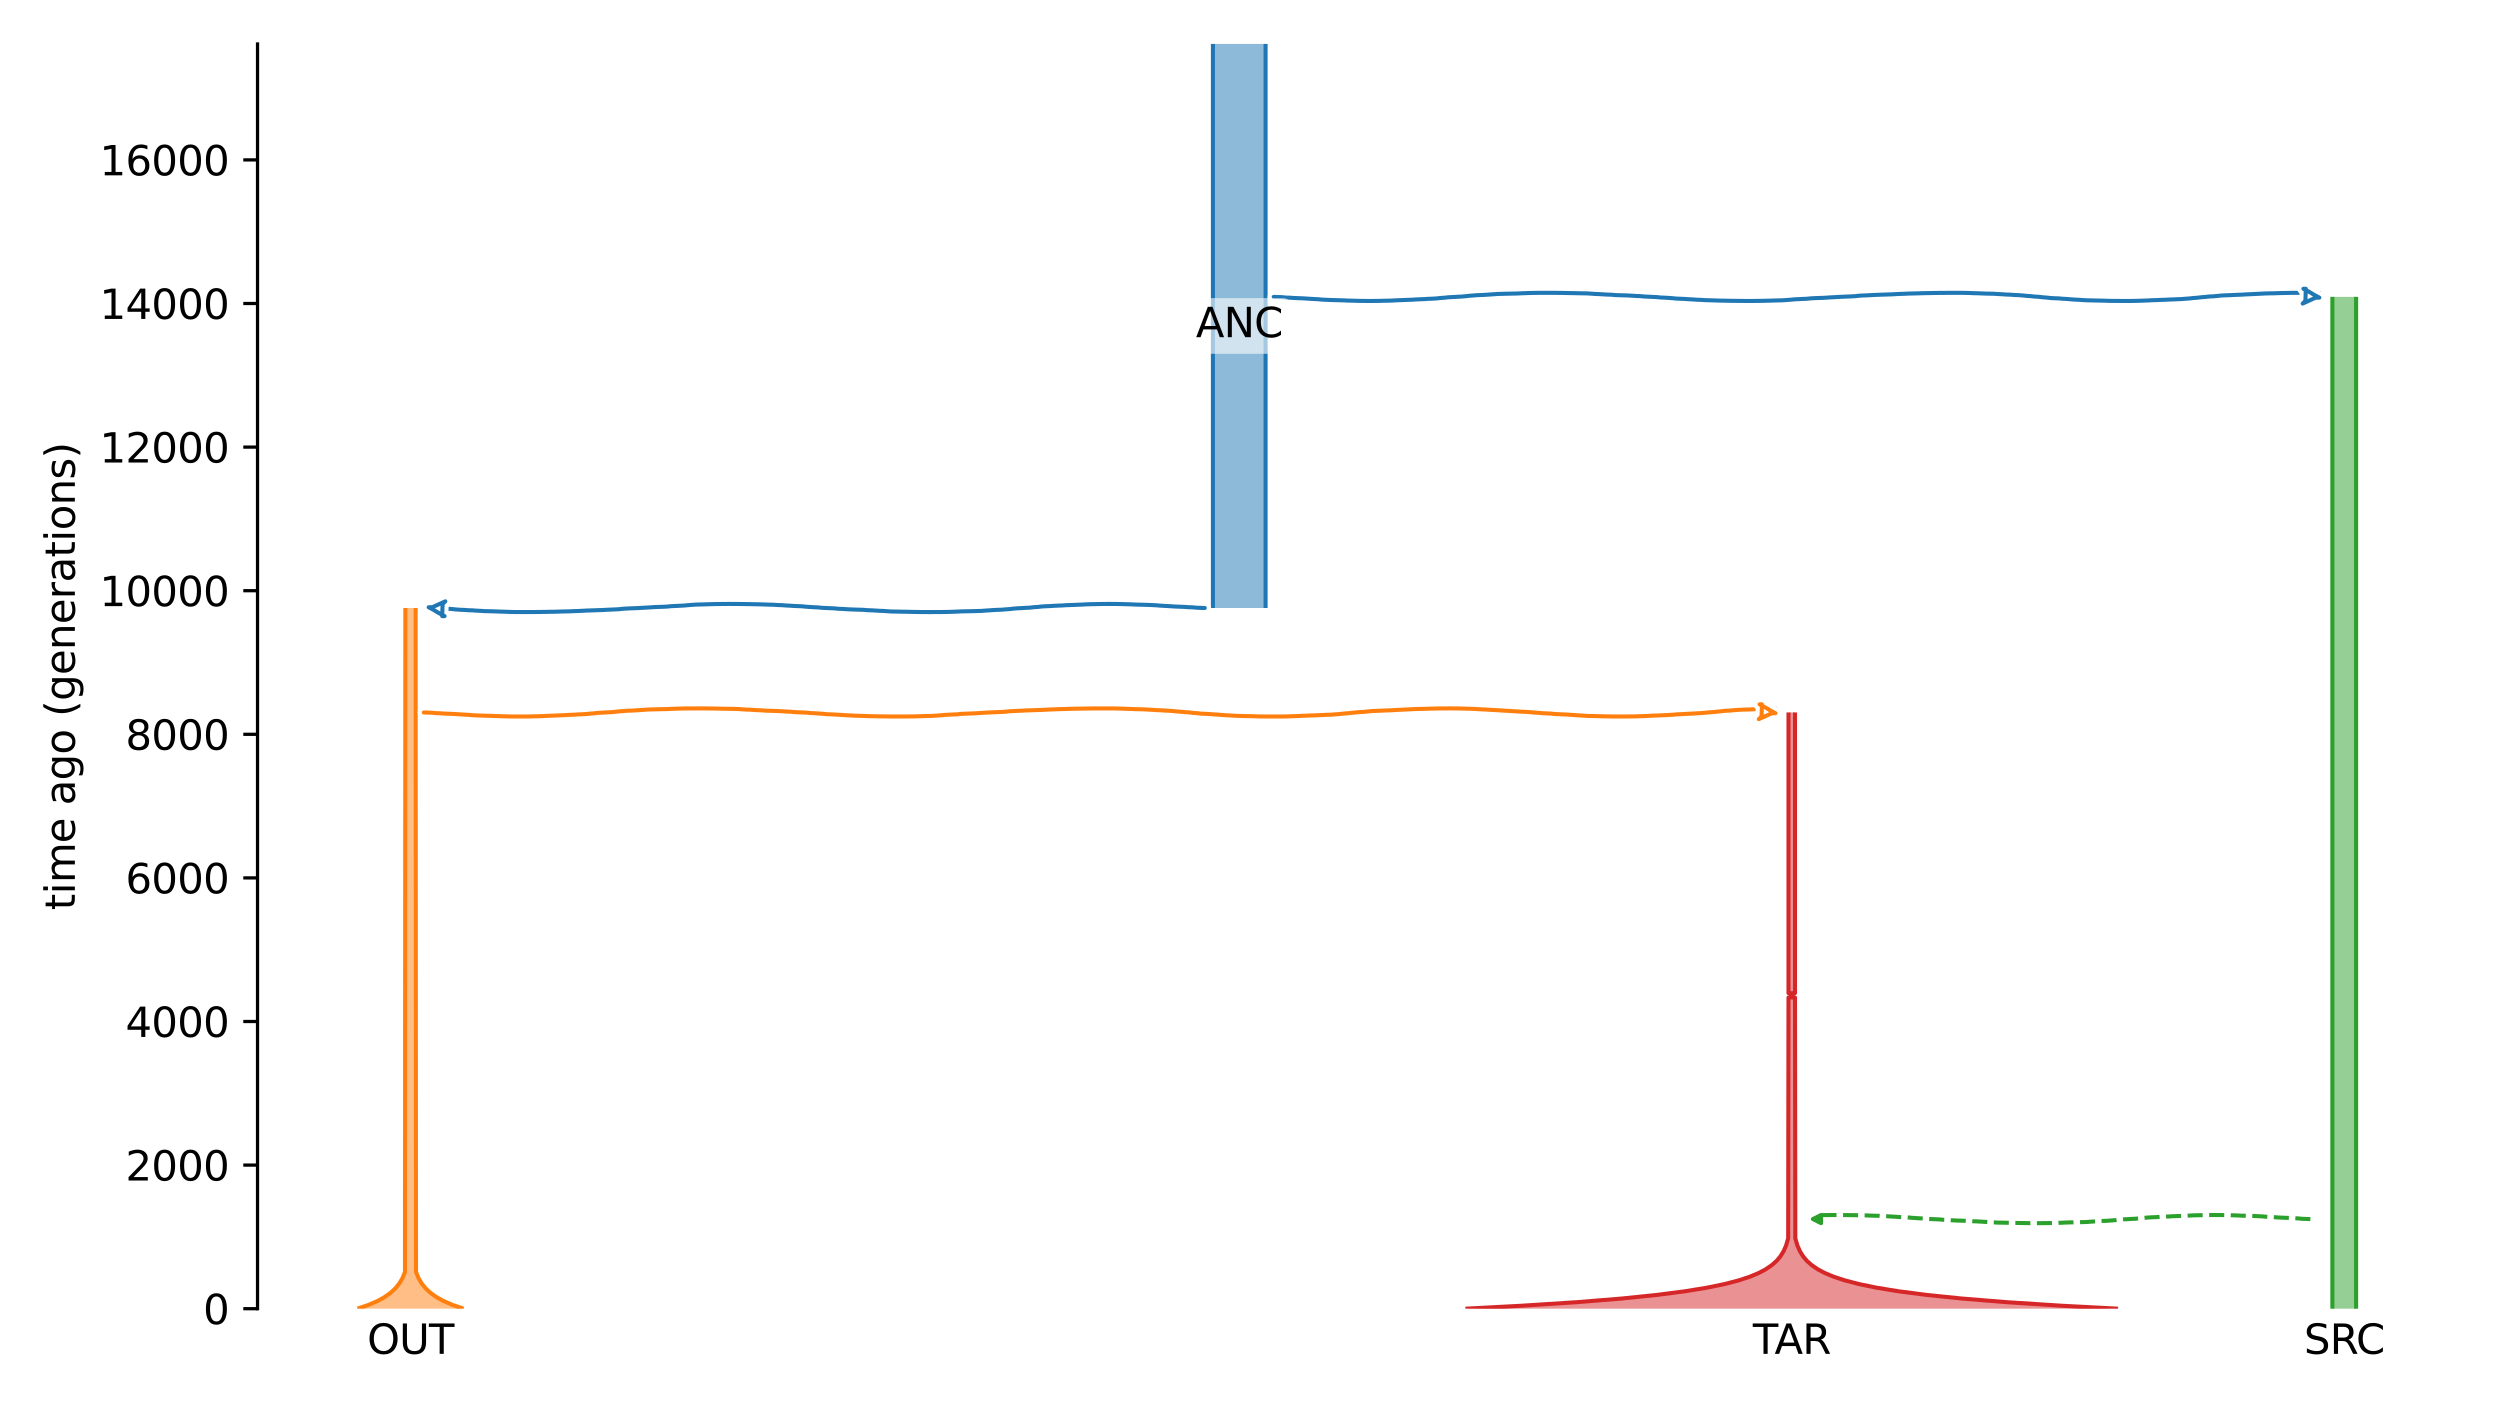 <?xml version="1.0" encoding="utf-8" standalone="no"?>
<!DOCTYPE svg PUBLIC "-//W3C//DTD SVG 1.1//EN"
  "http://www.w3.org/Graphics/SVG/1.1/DTD/svg11.dtd">
<svg xmlns:xlink="http://www.w3.org/1999/xlink" width="614.4pt" height="345.6pt" viewBox="0 0 614.4 345.6" xmlns="http://www.w3.org/2000/svg" version="1.1">
 <defs>
  <style type="text/css">*{stroke-linejoin: round; stroke-linecap: butt}</style>
 </defs>
 <g id="figure_1">
  <g id="patch_1">
   <path d="M 0 345.6 
L 614.4 345.6 
L 614.4 0 
L 0 0 
z
" style="fill: #ffffff"/>
  </g>
  <g id="axes_1">
   <g id="patch_2">
    <path d="M 63.291 321.622 
L 603.6 321.622 
L 603.6 10.8 
L 63.291 10.8 
z
" style="fill: #ffffff"/>
   </g>
   <path d="M 567.799 299.601 
L 566.799 299.569 
L 565.799 299.532 
L 564.799 299.434 
L 563.799 299.402 
L 562.799 299.328 
L 561.799 299.29 
L 560.799 299.254 
L 559.799 299.197 
L 558.799 299.126 
L 557.799 299.074 
L 556.799 299.015 
L 555.799 298.927 
L 554.799 298.881 
L 553.799 298.838 
L 552.799 298.808 
L 551.799 298.782 
L 550.799 298.761 
L 549.799 298.706 
L 548.799 298.678 
L 547.799 298.649 
L 546.799 298.623 
L 545.799 298.612 
L 544.799 298.602 
L 543.799 298.602 
L 542.799 298.612 
L 541.799 298.623 
L 540.799 298.654 
L 539.799 298.665 
L 538.799 298.696 
L 537.799 298.755 
L 536.799 298.793 
L 535.799 298.832 
L 534.799 298.874 
L 533.799 298.907 
L 532.799 298.974 
L 531.799 299.013 
L 530.799 299.056 
L 529.799 299.127 
L 528.799 299.163 
L 527.799 299.221 
L 526.799 299.332 
L 525.799 299.403 
L 524.799 299.516 
L 523.799 299.562 
L 522.799 299.623 
L 521.799 299.672 
L 520.799 299.752 
L 519.799 299.871 
L 518.799 299.941 
L 517.799 300.024 
L 516.799 300.058 
L 515.799 300.109 
L 514.799 300.177 
L 513.799 300.243 
L 512.799 300.32 
L 511.799 300.348 
L 510.799 300.374 
L 509.799 300.397 
L 508.799 300.416 
L 507.799 300.443 
L 506.799 300.492 
L 505.799 300.528 
L 504.799 300.563 
L 503.799 300.579 
L 502.799 300.595 
L 501.799 300.598 
L 500.799 300.6 
L 499.799 300.6 
L 498.799 300.598 
L 497.799 300.585 
L 496.799 300.576 
L 495.799 300.555 
L 494.799 300.532 
L 493.799 300.514 
L 492.799 300.496 
L 491.799 300.476 
L 490.799 300.459 
L 489.799 300.396 
L 488.799 300.321 
L 487.799 300.288 
L 486.799 300.221 
L 485.799 300.167 
L 484.799 300.133 
L 483.799 300.043 
L 482.799 300.014 
L 481.799 299.983 
L 480.799 299.952 
L 479.799 299.897 
L 478.799 299.832 
L 477.799 299.794 
L 476.799 299.698 
L 475.799 299.649 
L 474.799 299.605 
L 473.799 299.565 
L 472.799 299.456 
L 471.799 299.415 
L 470.799 299.353 
L 469.799 299.283 
L 468.799 299.178 
L 467.799 299.141 
L 466.799 299.095 
L 465.799 299.027 
L 464.799 298.978 
L 463.799 298.901 
L 462.799 298.87 
L 461.799 298.8 
L 460.799 298.777 
L 459.799 298.748 
L 458.799 298.706 
L 457.799 298.685 
L 456.799 298.671 
L 455.799 298.644 
L 454.799 298.635 
L 453.799 298.622 
L 452.799 298.611 
L 451.799 298.605 
L 450.799 298.601 
L 449.799 298.606 
L 448.799 298.619 
L 447.799 298.627 
L 446.541 298.652 
" clip-path="url(#p1fd844376b)" style="fill: none; stroke-dasharray: 3.7,1.6; stroke-dashoffset: 0; stroke: #2ca02c"/>
   <g id="patch_3">
    <path d="M 298.084 10.8 
L 298.084 149.421 
M 311.03 10.8 
L 311.03 149.421 
" clip-path="url(#p1fd844376b)" style="fill: none; stroke: #ffffff; stroke-width: 3; stroke-linejoin: miter"/>
    <path d="M 298.084 10.8 
L 298.084 149.421 
M 311.03 10.8 
L 311.03 149.421 
" clip-path="url(#p1fd844376b)" style="fill: none; stroke: #1f77b4; stroke-linejoin: miter"/>
    <g id="PolyCollection_1">
     <path d="M 311.03 10.8 
L 298.084 10.8 
L 298.084 149.421 
L 311.03 149.421 
L 311.03 149.421 
L 311.03 10.8 
z
" clip-path="url(#p1fd844376b)" style="fill: #1f77b4; fill-opacity: 0.5"/>
    </g>
    <g id="patch_4">
     <path d="M 99.622 149.421 
L 99.529 312.622 
L 98.908 314.122 
L 98.135 315.434 
L 97.149 316.653 
L 95.928 317.778 
L 94.46 318.809 
L 92.751 319.747 
L 90.588 320.684 
L 87.85 321.622 
M 102.146 149.421 
L 102.238 312.622 
L 102.859 314.122 
L 103.632 315.434 
L 104.618 316.653 
L 105.84 317.778 
L 107.308 318.809 
L 109.016 319.747 
L 111.179 320.684 
L 113.917 321.622 
L 113.917 321.622 
" clip-path="url(#p1fd844376b)" style="fill: none; stroke: #ffffff; stroke-width: 3; stroke-linejoin: miter"/>
     <path d="M 99.622 149.421 
L 99.529 312.622 
L 98.908 314.122 
L 98.135 315.434 
L 97.149 316.653 
L 95.928 317.778 
L 94.46 318.809 
L 92.751 319.747 
L 90.588 320.684 
L 87.85 321.622 
M 102.146 149.421 
L 102.238 312.622 
L 102.859 314.122 
L 103.632 315.434 
L 104.618 316.653 
L 105.84 317.778 
L 107.308 318.809 
L 109.016 319.747 
L 111.179 320.684 
L 113.917 321.622 
L 113.917 321.622 
" clip-path="url(#p1fd844376b)" style="fill: none; stroke: #ff7f0e; stroke-linejoin: miter"/>
     <g id="PolyCollection_2">
      <path d="M 102.146 149.421 
L 99.622 149.421 
L 99.622 312.34 
L 99.622 312.34 
L 99.591 312.434 
L 99.561 312.528 
L 99.529 312.622 
L 99.497 312.715 
L 99.464 312.809 
L 99.43 312.903 
L 99.395 312.997 
L 99.359 313.09 
L 99.323 313.184 
L 99.286 313.278 
L 99.248 313.372 
L 99.209 313.465 
L 99.169 313.559 
L 99.128 313.653 
L 99.086 313.747 
L 99.043 313.84 
L 98.999 313.934 
L 98.954 314.028 
L 98.908 314.122 
L 98.861 314.215 
L 98.813 314.309 
L 98.763 314.403 
L 98.713 314.497 
L 98.661 314.59 
L 98.608 314.684 
L 98.553 314.778 
L 98.498 314.872 
L 98.441 314.965 
L 98.383 315.059 
L 98.323 315.153 
L 98.262 315.247 
L 98.199 315.341 
L 98.135 315.434 
L 98.07 315.528 
L 98.002 315.622 
L 97.934 315.716 
L 97.863 315.809 
L 97.791 315.903 
L 97.717 315.997 
L 97.642 316.091 
L 97.565 316.184 
L 97.485 316.278 
L 97.404 316.372 
L 97.321 316.466 
L 97.236 316.559 
L 97.149 316.653 
L 97.06 316.747 
L 96.969 316.841 
L 96.875 316.934 
L 96.78 317.028 
L 96.682 317.122 
L 96.582 317.216 
L 96.479 317.309 
L 96.374 317.403 
L 96.266 317.497 
L 96.156 317.591 
L 96.043 317.684 
L 95.928 317.778 
L 95.809 317.872 
L 95.688 317.966 
L 95.564 318.059 
L 95.437 318.153 
L 95.307 318.247 
L 95.174 318.341 
L 95.038 318.434 
L 94.899 318.528 
L 94.756 318.622 
L 94.609 318.716 
L 94.46 318.809 
L 94.306 318.903 
L 94.149 318.997 
L 93.989 319.091 
L 93.824 319.184 
L 93.656 319.278 
L 93.483 319.372 
L 93.307 319.466 
L 93.126 319.559 
L 92.941 319.653 
L 92.751 319.747 
L 92.557 319.841 
L 92.358 319.934 
L 92.155 320.028 
L 91.947 320.122 
L 91.733 320.216 
L 91.515 320.309 
L 91.292 320.403 
L 91.063 320.497 
L 90.828 320.591 
L 90.588 320.684 
L 90.343 320.778 
L 90.091 320.872 
L 89.834 320.966 
L 89.57 321.059 
L 89.3 321.153 
L 89.023 321.247 
L 88.74 321.341 
L 88.451 321.434 
L 88.154 321.528 
L 87.85 321.622 
L 113.917 321.622 
L 113.917 321.622 
L 113.613 321.528 
L 113.317 321.434 
L 113.027 321.341 
L 112.744 321.247 
L 112.467 321.153 
L 112.197 321.059 
L 111.934 320.966 
L 111.676 320.872 
L 111.425 320.778 
L 111.179 320.684 
L 110.939 320.591 
L 110.705 320.497 
L 110.476 320.403 
L 110.252 320.309 
L 110.034 320.216 
L 109.821 320.122 
L 109.612 320.028 
L 109.409 319.934 
L 109.21 319.841 
L 109.016 319.747 
L 108.827 319.653 
L 108.641 319.559 
L 108.461 319.466 
L 108.284 319.372 
L 108.112 319.278 
L 107.943 319.184 
L 107.779 319.091 
L 107.618 318.997 
L 107.461 318.903 
L 107.308 318.809 
L 107.158 318.716 
L 107.012 318.622 
L 106.869 318.528 
L 106.729 318.434 
L 106.593 318.341 
L 106.46 318.247 
L 106.33 318.153 
L 106.203 318.059 
L 106.079 317.966 
L 105.958 317.872 
L 105.84 317.778 
L 105.724 317.684 
L 105.611 317.591 
L 105.501 317.497 
L 105.394 317.403 
L 105.288 317.309 
L 105.186 317.216 
L 105.086 317.122 
L 104.988 317.028 
L 104.892 316.934 
L 104.799 316.841 
L 104.707 316.747 
L 104.618 316.653 
L 104.531 316.559 
L 104.446 316.466 
L 104.363 316.372 
L 104.282 316.278 
L 104.203 316.184 
L 104.125 316.091 
L 104.05 315.997 
L 103.976 315.903 
L 103.904 315.809 
L 103.834 315.716 
L 103.765 315.622 
L 103.698 315.528 
L 103.632 315.434 
L 103.568 315.341 
L 103.505 315.247 
L 103.444 315.153 
L 103.385 315.059 
L 103.326 314.965 
L 103.269 314.872 
L 103.214 314.778 
L 103.16 314.684 
L 103.106 314.59 
L 103.055 314.497 
L 103.004 314.403 
L 102.955 314.309 
L 102.906 314.215 
L 102.859 314.122 
L 102.813 314.028 
L 102.768 313.934 
L 102.724 313.84 
L 102.681 313.747 
L 102.639 313.653 
L 102.599 313.559 
L 102.559 313.465 
L 102.52 313.372 
L 102.481 313.278 
L 102.444 313.184 
L 102.408 313.09 
L 102.372 312.997 
L 102.338 312.903 
L 102.304 312.809 
L 102.271 312.715 
L 102.238 312.622 
L 102.207 312.528 
L 102.176 312.434 
L 102.146 312.34 
L 102.146 312.34 
L 102.146 149.421 
z
" clip-path="url(#p1fd844376b)" style="fill: #ff7f0e; fill-opacity: 0.5"/>
     </g>
     <g id="patch_5">
      <path d="M 573.202 72.964 
L 573.202 321.622 
M 579.04 72.964 
L 579.04 321.622 
" clip-path="url(#p1fd844376b)" style="fill: none; stroke: #ffffff; stroke-width: 3; stroke-linejoin: miter"/>
      <path d="M 573.202 72.964 
L 573.202 321.622 
M 579.04 72.964 
L 579.04 321.622 
" clip-path="url(#p1fd844376b)" style="fill: none; stroke: #2ca02c; stroke-linejoin: miter"/>
      <g id="PolyCollection_3">
       <path d="M 579.04 72.964 
L 573.202 72.964 
L 573.202 321.622 
L 579.04 321.622 
L 579.04 321.622 
L 579.04 72.964 
z
" clip-path="url(#p1fd844376b)" style="fill: #2ca02c; fill-opacity: 0.5"/>
      </g>
      <g id="patch_6">
       <path d="M 439.54 175.095 
L 439.54 244.071 
L 440.123 244.071 
L 440.123 245.147 
L 439.54 245.147 
L 439.462 304.333 
L 438.943 306.115 
L 438.312 307.541 
L 437.532 308.789 
L 436.627 309.858 
L 435.431 310.928 
L 433.849 311.997 
L 432.147 312.888 
L 430 313.78 
L 427.29 314.671 
L 423.87 315.562 
L 419.553 316.453 
L 414.105 317.344 
L 407.228 318.235 
L 398.549 319.127 
L 387.596 320.018 
L 373.771 320.909 
L 360.144 321.622 
M 441.138 175.095 
L 441.138 244.071 
L 440.556 244.071 
L 440.556 245.147 
L 441.138 245.147 
L 441.216 304.333 
L 441.735 306.115 
L 442.366 307.541 
L 443.146 308.789 
L 444.051 309.858 
L 445.248 310.928 
L 446.829 311.997 
L 448.531 312.888 
L 450.678 313.78 
L 453.388 314.671 
L 456.808 315.562 
L 461.125 316.453 
L 466.573 317.344 
L 473.45 318.235 
L 482.129 319.127 
L 493.082 320.018 
L 506.907 320.909 
L 520.534 321.622 
L 520.534 321.622 
" clip-path="url(#p1fd844376b)" style="fill: none; stroke: #ffffff; stroke-width: 3; stroke-linejoin: miter"/>
       <path d="M 439.54 175.095 
L 439.54 244.071 
L 440.123 244.071 
L 440.123 245.147 
L 439.54 245.147 
L 439.462 304.333 
L 438.943 306.115 
L 438.312 307.541 
L 437.532 308.789 
L 436.627 309.858 
L 435.431 310.928 
L 433.849 311.997 
L 432.147 312.888 
L 430 313.78 
L 427.29 314.671 
L 423.87 315.562 
L 419.553 316.453 
L 414.105 317.344 
L 407.228 318.235 
L 398.549 319.127 
L 387.596 320.018 
L 373.771 320.909 
L 360.144 321.622 
M 441.138 175.095 
L 441.138 244.071 
L 440.556 244.071 
L 440.556 245.147 
L 441.138 245.147 
L 441.216 304.333 
L 441.735 306.115 
L 442.366 307.541 
L 443.146 308.789 
L 444.051 309.858 
L 445.248 310.928 
L 446.829 311.997 
L 448.531 312.888 
L 450.678 313.78 
L 453.388 314.671 
L 456.808 315.562 
L 461.125 316.453 
L 466.573 317.344 
L 473.45 318.235 
L 482.129 319.127 
L 493.082 320.018 
L 506.907 320.909 
L 520.534 321.622 
L 520.534 321.622 
" clip-path="url(#p1fd844376b)" style="fill: none; stroke: #d62728; stroke-linejoin: miter"/>
       <g id="PolyCollection_4">
        <path d="M 441.138 175.095 
L 439.54 175.095 
L 439.54 244.071 
L 440.123 244.071 
L 440.123 245.147 
L 439.54 245.147 
L 439.54 303.977 
L 439.54 303.977 
L 439.502 304.155 
L 439.462 304.333 
L 439.421 304.511 
L 439.377 304.69 
L 439.331 304.868 
L 439.283 305.046 
L 439.233 305.224 
L 439.18 305.402 
L 439.125 305.581 
L 439.067 305.759 
L 439.006 305.937 
L 438.943 306.115 
L 438.876 306.294 
L 438.806 306.472 
L 438.733 306.65 
L 438.657 306.828 
L 438.577 307.007 
L 438.493 307.185 
L 438.405 307.363 
L 438.312 307.541 
L 438.216 307.72 
L 438.115 307.898 
L 438.009 308.076 
L 437.898 308.254 
L 437.781 308.432 
L 437.659 308.611 
L 437.532 308.789 
L 437.398 308.967 
L 437.258 309.145 
L 437.111 309.324 
L 436.957 309.502 
L 436.796 309.68 
L 436.627 309.858 
L 436.45 310.037 
L 436.265 310.215 
L 436.07 310.393 
L 435.867 310.571 
L 435.654 310.75 
L 435.431 310.928 
L 435.197 311.106 
L 434.952 311.284 
L 434.695 311.462 
L 434.426 311.641 
L 434.144 311.819 
L 433.849 311.997 
L 433.539 312.175 
L 433.215 312.354 
L 432.876 312.532 
L 432.52 312.71 
L 432.147 312.888 
L 431.757 313.067 
L 431.348 313.245 
L 430.92 313.423 
L 430.471 313.601 
L 430 313.78 
L 429.508 313.958 
L 428.991 314.136 
L 428.451 314.314 
L 427.884 314.492 
L 427.29 314.671 
L 426.668 314.849 
L 426.017 315.027 
L 425.334 315.205 
L 424.619 315.384 
L 423.87 315.562 
L 423.085 315.74 
L 422.263 315.918 
L 421.401 316.097 
L 420.499 316.275 
L 419.553 316.453 
L 418.563 316.631 
L 417.525 316.81 
L 416.437 316.988 
L 415.298 317.166 
L 414.105 317.344 
L 412.855 317.522 
L 411.545 317.701 
L 410.172 317.879 
L 408.735 318.057 
L 407.228 318.235 
L 405.65 318.414 
L 403.997 318.592 
L 402.265 318.77 
L 400.451 318.948 
L 398.549 319.127 
L 396.558 319.305 
L 394.471 319.483 
L 392.285 319.661 
L 389.995 319.84 
L 387.596 320.018 
L 385.082 320.196 
L 382.448 320.374 
L 379.689 320.552 
L 376.799 320.731 
L 373.771 320.909 
L 370.598 321.087 
L 367.274 321.265 
L 363.792 321.444 
L 360.144 321.622 
L 520.534 321.622 
L 520.534 321.622 
L 516.886 321.444 
L 513.404 321.265 
L 510.08 321.087 
L 506.907 320.909 
L 503.879 320.731 
L 500.989 320.552 
L 498.23 320.374 
L 495.596 320.196 
L 493.082 320.018 
L 490.683 319.84 
L 488.393 319.661 
L 486.207 319.483 
L 484.12 319.305 
L 482.129 319.127 
L 480.228 318.948 
L 478.413 318.77 
L 476.681 318.592 
L 475.028 318.414 
L 473.45 318.235 
L 471.943 318.057 
L 470.506 317.879 
L 469.133 317.701 
L 467.824 317.522 
L 466.573 317.344 
L 465.38 317.166 
L 464.241 316.988 
L 463.153 316.81 
L 462.116 316.631 
L 461.125 316.453 
L 460.179 316.275 
L 459.277 316.097 
L 458.415 315.918 
L 457.593 315.74 
L 456.808 315.562 
L 456.059 315.384 
L 455.344 315.205 
L 454.661 315.027 
L 454.01 314.849 
L 453.388 314.671 
L 452.794 314.492 
L 452.228 314.314 
L 451.687 314.136 
L 451.171 313.958 
L 450.678 313.78 
L 450.207 313.601 
L 449.759 313.423 
L 449.33 313.245 
L 448.921 313.067 
L 448.531 312.888 
L 448.158 312.71 
L 447.802 312.532 
L 447.463 312.354 
L 447.139 312.175 
L 446.829 311.997 
L 446.534 311.819 
L 446.252 311.641 
L 445.983 311.462 
L 445.727 311.284 
L 445.481 311.106 
L 445.248 310.928 
L 445.024 310.75 
L 444.811 310.571 
L 444.608 310.393 
L 444.413 310.215 
L 444.228 310.037 
L 444.051 309.858 
L 443.882 309.68 
L 443.721 309.502 
L 443.567 309.324 
L 443.42 309.145 
L 443.28 308.967 
L 443.146 308.789 
L 443.019 308.611 
L 442.897 308.432 
L 442.78 308.254 
L 442.669 308.076 
L 442.563 307.898 
L 442.462 307.72 
L 442.366 307.541 
L 442.273 307.363 
L 442.185 307.185 
L 442.101 307.007 
L 442.021 306.828 
L 441.945 306.65 
L 441.872 306.472 
L 441.802 306.294 
L 441.735 306.115 
L 441.672 305.937 
L 441.611 305.759 
L 441.553 305.581 
L 441.498 305.402 
L 441.445 305.224 
L 441.395 305.046 
L 441.347 304.868 
L 441.301 304.69 
L 441.257 304.511 
L 441.216 304.333 
L 441.176 304.155 
L 441.138 303.977 
L 441.138 303.977 
L 441.138 245.147 
L 440.556 245.147 
L 440.556 244.071 
L 441.138 244.071 
L 441.138 175.095 
z
" clip-path="url(#p1fd844376b)" style="fill: #d62728; fill-opacity: 0.5"/>
       </g>
       <g id="matplotlib.axis_1">
        <g id="xtick_1">
         <g id="line2d_1"/>
         <g id="text_1">
          <!-- OUT -->
          <g transform="translate(90.234 332.72) scale(0.1 -0.1)">
           <defs>
            <path id="DejaVuSans-4f" d="M 2522 4238 
Q 1834 4238 1429 3725 
Q 1025 3213 1025 2328 
Q 1025 1447 1429 934 
Q 1834 422 2522 422 
Q 3209 422 3611 934 
Q 4013 1447 4013 2328 
Q 4013 3213 3611 3725 
Q 3209 4238 2522 4238 
z
M 2522 4750 
Q 3503 4750 4090 4092 
Q 4678 3434 4678 2328 
Q 4678 1225 4090 567 
Q 3503 -91 2522 -91 
Q 1538 -91 948 565 
Q 359 1222 359 2328 
Q 359 3434 948 4092 
Q 1538 4750 2522 4750 
z
" transform="scale(0.016)"/>
            <path id="DejaVuSans-55" d="M 556 4666 
L 1191 4666 
L 1191 1831 
Q 1191 1081 1462 751 
Q 1734 422 2344 422 
Q 2950 422 3222 751 
Q 3494 1081 3494 1831 
L 3494 4666 
L 4128 4666 
L 4128 1753 
Q 4128 841 3676 375 
Q 3225 -91 2344 -91 
Q 1459 -91 1007 375 
Q 556 841 556 1753 
L 556 4666 
z
" transform="scale(0.016)"/>
            <path id="DejaVuSans-54" d="M -19 4666 
L 3928 4666 
L 3928 4134 
L 2272 4134 
L 2272 0 
L 1638 0 
L 1638 4134 
L -19 4134 
L -19 4666 
z
" transform="scale(0.016)"/>
           </defs>
           <use xlink:href="#DejaVuSans-4f"/>
           <use xlink:href="#DejaVuSans-55" x="78.711"/>
           <use xlink:href="#DejaVuSans-54" x="151.904"/>
          </g>
         </g>
        </g>
        <g id="xtick_2">
         <g id="line2d_2"/>
         <g id="text_2">
          <!-- SRC -->
          <g transform="translate(566.231 332.72) scale(0.1 -0.1)">
           <defs>
            <path id="DejaVuSans-53" d="M 3425 4513 
L 3425 3897 
Q 3066 4069 2747 4153 
Q 2428 4238 2131 4238 
Q 1616 4238 1336 4038 
Q 1056 3838 1056 3469 
Q 1056 3159 1242 3001 
Q 1428 2844 1947 2747 
L 2328 2669 
Q 3034 2534 3370 2195 
Q 3706 1856 3706 1288 
Q 3706 609 3251 259 
Q 2797 -91 1919 -91 
Q 1588 -91 1214 -16 
Q 841 59 441 206 
L 441 856 
Q 825 641 1194 531 
Q 1563 422 1919 422 
Q 2459 422 2753 634 
Q 3047 847 3047 1241 
Q 3047 1584 2836 1778 
Q 2625 1972 2144 2069 
L 1759 2144 
Q 1053 2284 737 2584 
Q 422 2884 422 3419 
Q 422 4038 858 4394 
Q 1294 4750 2059 4750 
Q 2388 4750 2728 4690 
Q 3069 4631 3425 4513 
z
" transform="scale(0.016)"/>
            <path id="DejaVuSans-52" d="M 2841 2188 
Q 3044 2119 3236 1894 
Q 3428 1669 3622 1275 
L 4263 0 
L 3584 0 
L 2988 1197 
Q 2756 1666 2539 1819 
Q 2322 1972 1947 1972 
L 1259 1972 
L 1259 0 
L 628 0 
L 628 4666 
L 2053 4666 
Q 2853 4666 3247 4331 
Q 3641 3997 3641 3322 
Q 3641 2881 3436 2590 
Q 3231 2300 2841 2188 
z
M 1259 4147 
L 1259 2491 
L 2053 2491 
Q 2509 2491 2742 2702 
Q 2975 2913 2975 3322 
Q 2975 3731 2742 3939 
Q 2509 4147 2053 4147 
L 1259 4147 
z
" transform="scale(0.016)"/>
            <path id="DejaVuSans-43" d="M 4122 4306 
L 4122 3641 
Q 3803 3938 3442 4084 
Q 3081 4231 2675 4231 
Q 1875 4231 1450 3742 
Q 1025 3253 1025 2328 
Q 1025 1406 1450 917 
Q 1875 428 2675 428 
Q 3081 428 3442 575 
Q 3803 722 4122 1019 
L 4122 359 
Q 3791 134 3420 21 
Q 3050 -91 2638 -91 
Q 1578 -91 968 557 
Q 359 1206 359 2328 
Q 359 3453 968 4101 
Q 1578 4750 2638 4750 
Q 3056 4750 3426 4639 
Q 3797 4528 4122 4306 
z
" transform="scale(0.016)"/>
           </defs>
           <use xlink:href="#DejaVuSans-53"/>
           <use xlink:href="#DejaVuSans-52" x="63.477"/>
           <use xlink:href="#DejaVuSans-43" x="127.959"/>
          </g>
         </g>
        </g>
        <g id="xtick_3">
         <g id="line2d_3"/>
         <g id="text_3">
          <!-- TAR -->
          <g transform="translate(430.778 332.72) scale(0.1 -0.1)">
           <defs>
            <path id="DejaVuSans-41" d="M 2188 4044 
L 1331 1722 
L 3047 1722 
L 2188 4044 
z
M 1831 4666 
L 2547 4666 
L 4325 0 
L 3669 0 
L 3244 1197 
L 1141 1197 
L 716 0 
L 50 0 
L 1831 4666 
z
" transform="scale(0.016)"/>
           </defs>
           <use xlink:href="#DejaVuSans-54"/>
           <use xlink:href="#DejaVuSans-41" x="53.334"/>
           <use xlink:href="#DejaVuSans-52" x="121.742"/>
          </g>
         </g>
        </g>
       </g>
       <g id="matplotlib.axis_2">
        <g id="ytick_1">
         <g id="line2d_4">
          <defs>
           <path id="m14a0f2af69" d="M 0 0 
L -3.5 0 
" style="stroke: #000000; stroke-width: 0.8"/>
          </defs>
          <g>
           <use xlink:href="#m14a0f2af69" x="63.291" y="321.622" style="stroke: #000000; stroke-width: 0.8"/>
          </g>
         </g>
         <g id="text_4">
          <!-- 0 -->
          <g transform="translate(49.928 325.421) scale(0.1 -0.1)">
           <defs>
            <path id="DejaVuSans-30" d="M 2034 4250 
Q 1547 4250 1301 3770 
Q 1056 3291 1056 2328 
Q 1056 1369 1301 889 
Q 1547 409 2034 409 
Q 2525 409 2770 889 
Q 3016 1369 3016 2328 
Q 3016 3291 2770 3770 
Q 2525 4250 2034 4250 
z
M 2034 4750 
Q 2819 4750 3233 4129 
Q 3647 3509 3647 2328 
Q 3647 1150 3233 529 
Q 2819 -91 2034 -91 
Q 1250 -91 836 529 
Q 422 1150 422 2328 
Q 422 3509 836 4129 
Q 1250 4750 2034 4750 
z
" transform="scale(0.016)"/>
           </defs>
           <use xlink:href="#DejaVuSans-30"/>
          </g>
         </g>
        </g>
        <g id="ytick_2">
         <g id="line2d_5">
          <g>
           <use xlink:href="#m14a0f2af69" x="63.291" y="286.331" style="stroke: #000000; stroke-width: 0.8"/>
          </g>
         </g>
         <g id="text_5">
          <!-- 2000 -->
          <g transform="translate(30.841 290.131) scale(0.1 -0.1)">
           <defs>
            <path id="DejaVuSans-32" d="M 1228 531 
L 3431 531 
L 3431 0 
L 469 0 
L 469 531 
Q 828 903 1448 1529 
Q 2069 2156 2228 2338 
Q 2531 2678 2651 2914 
Q 2772 3150 2772 3378 
Q 2772 3750 2511 3984 
Q 2250 4219 1831 4219 
Q 1534 4219 1204 4116 
Q 875 4013 500 3803 
L 500 4441 
Q 881 4594 1212 4672 
Q 1544 4750 1819 4750 
Q 2544 4750 2975 4387 
Q 3406 4025 3406 3419 
Q 3406 3131 3298 2873 
Q 3191 2616 2906 2266 
Q 2828 2175 2409 1742 
Q 1991 1309 1228 531 
z
" transform="scale(0.016)"/>
           </defs>
           <use xlink:href="#DejaVuSans-32"/>
           <use xlink:href="#DejaVuSans-30" x="63.623"/>
           <use xlink:href="#DejaVuSans-30" x="127.246"/>
           <use xlink:href="#DejaVuSans-30" x="190.869"/>
          </g>
         </g>
        </g>
        <g id="ytick_3">
         <g id="line2d_6">
          <g>
           <use xlink:href="#m14a0f2af69" x="63.291" y="251.041" style="stroke: #000000; stroke-width: 0.8"/>
          </g>
         </g>
         <g id="text_6">
          <!-- 4000 -->
          <g transform="translate(30.841 254.84) scale(0.1 -0.1)">
           <defs>
            <path id="DejaVuSans-34" d="M 2419 4116 
L 825 1625 
L 2419 1625 
L 2419 4116 
z
M 2253 4666 
L 3047 4666 
L 3047 1625 
L 3713 1625 
L 3713 1100 
L 3047 1100 
L 3047 0 
L 2419 0 
L 2419 1100 
L 313 1100 
L 313 1709 
L 2253 4666 
z
" transform="scale(0.016)"/>
           </defs>
           <use xlink:href="#DejaVuSans-34"/>
           <use xlink:href="#DejaVuSans-30" x="63.623"/>
           <use xlink:href="#DejaVuSans-30" x="127.246"/>
           <use xlink:href="#DejaVuSans-30" x="190.869"/>
          </g>
         </g>
        </g>
        <g id="ytick_4">
         <g id="line2d_7">
          <g>
           <use xlink:href="#m14a0f2af69" x="63.291" y="215.75" style="stroke: #000000; stroke-width: 0.8"/>
          </g>
         </g>
         <g id="text_7">
          <!-- 6000 -->
          <g transform="translate(30.841 219.549) scale(0.1 -0.1)">
           <defs>
            <path id="DejaVuSans-36" d="M 2113 2584 
Q 1688 2584 1439 2293 
Q 1191 2003 1191 1497 
Q 1191 994 1439 701 
Q 1688 409 2113 409 
Q 2538 409 2786 701 
Q 3034 994 3034 1497 
Q 3034 2003 2786 2293 
Q 2538 2584 2113 2584 
z
M 3366 4563 
L 3366 3988 
Q 3128 4100 2886 4159 
Q 2644 4219 2406 4219 
Q 1781 4219 1451 3797 
Q 1122 3375 1075 2522 
Q 1259 2794 1537 2939 
Q 1816 3084 2150 3084 
Q 2853 3084 3261 2657 
Q 3669 2231 3669 1497 
Q 3669 778 3244 343 
Q 2819 -91 2113 -91 
Q 1303 -91 875 529 
Q 447 1150 447 2328 
Q 447 3434 972 4092 
Q 1497 4750 2381 4750 
Q 2619 4750 2861 4703 
Q 3103 4656 3366 4563 
z
" transform="scale(0.016)"/>
           </defs>
           <use xlink:href="#DejaVuSans-36"/>
           <use xlink:href="#DejaVuSans-30" x="63.623"/>
           <use xlink:href="#DejaVuSans-30" x="127.246"/>
           <use xlink:href="#DejaVuSans-30" x="190.869"/>
          </g>
         </g>
        </g>
        <g id="ytick_5">
         <g id="line2d_8">
          <g>
           <use xlink:href="#m14a0f2af69" x="63.291" y="180.46" style="stroke: #000000; stroke-width: 0.8"/>
          </g>
         </g>
         <g id="text_8">
          <!-- 8000 -->
          <g transform="translate(30.841 184.259) scale(0.1 -0.1)">
           <defs>
            <path id="DejaVuSans-38" d="M 2034 2216 
Q 1584 2216 1326 1975 
Q 1069 1734 1069 1313 
Q 1069 891 1326 650 
Q 1584 409 2034 409 
Q 2484 409 2743 651 
Q 3003 894 3003 1313 
Q 3003 1734 2745 1975 
Q 2488 2216 2034 2216 
z
M 1403 2484 
Q 997 2584 770 2862 
Q 544 3141 544 3541 
Q 544 4100 942 4425 
Q 1341 4750 2034 4750 
Q 2731 4750 3128 4425 
Q 3525 4100 3525 3541 
Q 3525 3141 3298 2862 
Q 3072 2584 2669 2484 
Q 3125 2378 3379 2068 
Q 3634 1759 3634 1313 
Q 3634 634 3220 271 
Q 2806 -91 2034 -91 
Q 1263 -91 848 271 
Q 434 634 434 1313 
Q 434 1759 690 2068 
Q 947 2378 1403 2484 
z
M 1172 3481 
Q 1172 3119 1398 2916 
Q 1625 2713 2034 2713 
Q 2441 2713 2670 2916 
Q 2900 3119 2900 3481 
Q 2900 3844 2670 4047 
Q 2441 4250 2034 4250 
Q 1625 4250 1398 4047 
Q 1172 3844 1172 3481 
z
" transform="scale(0.016)"/>
           </defs>
           <use xlink:href="#DejaVuSans-38"/>
           <use xlink:href="#DejaVuSans-30" x="63.623"/>
           <use xlink:href="#DejaVuSans-30" x="127.246"/>
           <use xlink:href="#DejaVuSans-30" x="190.869"/>
          </g>
         </g>
        </g>
        <g id="ytick_6">
         <g id="line2d_9">
          <g>
           <use xlink:href="#m14a0f2af69" x="63.291" y="145.169" style="stroke: #000000; stroke-width: 0.8"/>
          </g>
         </g>
         <g id="text_9">
          <!-- 10000 -->
          <g transform="translate(24.478 148.968) scale(0.1 -0.1)">
           <defs>
            <path id="DejaVuSans-31" d="M 794 531 
L 1825 531 
L 1825 4091 
L 703 3866 
L 703 4441 
L 1819 4666 
L 2450 4666 
L 2450 531 
L 3481 531 
L 3481 0 
L 794 0 
L 794 531 
z
" transform="scale(0.016)"/>
           </defs>
           <use xlink:href="#DejaVuSans-31"/>
           <use xlink:href="#DejaVuSans-30" x="63.623"/>
           <use xlink:href="#DejaVuSans-30" x="127.246"/>
           <use xlink:href="#DejaVuSans-30" x="190.869"/>
           <use xlink:href="#DejaVuSans-30" x="254.492"/>
          </g>
         </g>
        </g>
        <g id="ytick_7">
         <g id="line2d_10">
          <g>
           <use xlink:href="#m14a0f2af69" x="63.291" y="109.878" style="stroke: #000000; stroke-width: 0.8"/>
          </g>
         </g>
         <g id="text_10">
          <!-- 12000 -->
          <g transform="translate(24.478 113.678) scale(0.1 -0.1)">
           <use xlink:href="#DejaVuSans-31"/>
           <use xlink:href="#DejaVuSans-32" x="63.623"/>
           <use xlink:href="#DejaVuSans-30" x="127.246"/>
           <use xlink:href="#DejaVuSans-30" x="190.869"/>
           <use xlink:href="#DejaVuSans-30" x="254.492"/>
          </g>
         </g>
        </g>
        <g id="ytick_8">
         <g id="line2d_11">
          <g>
           <use xlink:href="#m14a0f2af69" x="63.291" y="74.588" style="stroke: #000000; stroke-width: 0.8"/>
          </g>
         </g>
         <g id="text_11">
          <!-- 14000 -->
          <g transform="translate(24.478 78.387) scale(0.1 -0.1)">
           <use xlink:href="#DejaVuSans-31"/>
           <use xlink:href="#DejaVuSans-34" x="63.623"/>
           <use xlink:href="#DejaVuSans-30" x="127.246"/>
           <use xlink:href="#DejaVuSans-30" x="190.869"/>
           <use xlink:href="#DejaVuSans-30" x="254.492"/>
          </g>
         </g>
        </g>
        <g id="ytick_9">
         <g id="line2d_12">
          <g>
           <use xlink:href="#m14a0f2af69" x="63.291" y="39.297" style="stroke: #000000; stroke-width: 0.8"/>
          </g>
         </g>
         <g id="text_12">
          <!-- 16000 -->
          <g transform="translate(24.478 43.096) scale(0.1 -0.1)">
           <use xlink:href="#DejaVuSans-31"/>
           <use xlink:href="#DejaVuSans-36" x="63.623"/>
           <use xlink:href="#DejaVuSans-30" x="127.246"/>
           <use xlink:href="#DejaVuSans-30" x="190.869"/>
           <use xlink:href="#DejaVuSans-30" x="254.492"/>
          </g>
         </g>
        </g>
        <g id="text_13">
         <!-- time ago (generations) -->
         <g transform="translate(18.398 223.682) rotate(-90) scale(0.1 -0.1)">
          <defs>
           <path id="DejaVuSans-74" d="M 1172 4494 
L 1172 3500 
L 2356 3500 
L 2356 3053 
L 1172 3053 
L 1172 1153 
Q 1172 725 1289 603 
Q 1406 481 1766 481 
L 2356 481 
L 2356 0 
L 1766 0 
Q 1100 0 847 248 
Q 594 497 594 1153 
L 594 3053 
L 172 3053 
L 172 3500 
L 594 3500 
L 594 4494 
L 1172 4494 
z
" transform="scale(0.016)"/>
           <path id="DejaVuSans-69" d="M 603 3500 
L 1178 3500 
L 1178 0 
L 603 0 
L 603 3500 
z
M 603 4863 
L 1178 4863 
L 1178 4134 
L 603 4134 
L 603 4863 
z
" transform="scale(0.016)"/>
           <path id="DejaVuSans-6d" d="M 3328 2828 
Q 3544 3216 3844 3400 
Q 4144 3584 4550 3584 
Q 5097 3584 5394 3201 
Q 5691 2819 5691 2113 
L 5691 0 
L 5113 0 
L 5113 2094 
Q 5113 2597 4934 2840 
Q 4756 3084 4391 3084 
Q 3944 3084 3684 2787 
Q 3425 2491 3425 1978 
L 3425 0 
L 2847 0 
L 2847 2094 
Q 2847 2600 2669 2842 
Q 2491 3084 2119 3084 
Q 1678 3084 1418 2786 
Q 1159 2488 1159 1978 
L 1159 0 
L 581 0 
L 581 3500 
L 1159 3500 
L 1159 2956 
Q 1356 3278 1631 3431 
Q 1906 3584 2284 3584 
Q 2666 3584 2933 3390 
Q 3200 3197 3328 2828 
z
" transform="scale(0.016)"/>
           <path id="DejaVuSans-65" d="M 3597 1894 
L 3597 1613 
L 953 1613 
Q 991 1019 1311 708 
Q 1631 397 2203 397 
Q 2534 397 2845 478 
Q 3156 559 3463 722 
L 3463 178 
Q 3153 47 2828 -22 
Q 2503 -91 2169 -91 
Q 1331 -91 842 396 
Q 353 884 353 1716 
Q 353 2575 817 3079 
Q 1281 3584 2069 3584 
Q 2775 3584 3186 3129 
Q 3597 2675 3597 1894 
z
M 3022 2063 
Q 3016 2534 2758 2815 
Q 2500 3097 2075 3097 
Q 1594 3097 1305 2825 
Q 1016 2553 972 2059 
L 3022 2063 
z
" transform="scale(0.016)"/>
           <path id="DejaVuSans-20" transform="scale(0.016)"/>
           <path id="DejaVuSans-61" d="M 2194 1759 
Q 1497 1759 1228 1600 
Q 959 1441 959 1056 
Q 959 750 1161 570 
Q 1363 391 1709 391 
Q 2188 391 2477 730 
Q 2766 1069 2766 1631 
L 2766 1759 
L 2194 1759 
z
M 3341 1997 
L 3341 0 
L 2766 0 
L 2766 531 
Q 2569 213 2275 61 
Q 1981 -91 1556 -91 
Q 1019 -91 701 211 
Q 384 513 384 1019 
Q 384 1609 779 1909 
Q 1175 2209 1959 2209 
L 2766 2209 
L 2766 2266 
Q 2766 2663 2505 2880 
Q 2244 3097 1772 3097 
Q 1472 3097 1187 3025 
Q 903 2953 641 2809 
L 641 3341 
Q 956 3463 1253 3523 
Q 1550 3584 1831 3584 
Q 2591 3584 2966 3190 
Q 3341 2797 3341 1997 
z
" transform="scale(0.016)"/>
           <path id="DejaVuSans-67" d="M 2906 1791 
Q 2906 2416 2648 2759 
Q 2391 3103 1925 3103 
Q 1463 3103 1205 2759 
Q 947 2416 947 1791 
Q 947 1169 1205 825 
Q 1463 481 1925 481 
Q 2391 481 2648 825 
Q 2906 1169 2906 1791 
z
M 3481 434 
Q 3481 -459 3084 -895 
Q 2688 -1331 1869 -1331 
Q 1566 -1331 1297 -1286 
Q 1028 -1241 775 -1147 
L 775 -588 
Q 1028 -725 1275 -790 
Q 1522 -856 1778 -856 
Q 2344 -856 2625 -561 
Q 2906 -266 2906 331 
L 2906 616 
Q 2728 306 2450 153 
Q 2172 0 1784 0 
Q 1141 0 747 490 
Q 353 981 353 1791 
Q 353 2603 747 3093 
Q 1141 3584 1784 3584 
Q 2172 3584 2450 3431 
Q 2728 3278 2906 2969 
L 2906 3500 
L 3481 3500 
L 3481 434 
z
" transform="scale(0.016)"/>
           <path id="DejaVuSans-6f" d="M 1959 3097 
Q 1497 3097 1228 2736 
Q 959 2375 959 1747 
Q 959 1119 1226 758 
Q 1494 397 1959 397 
Q 2419 397 2687 759 
Q 2956 1122 2956 1747 
Q 2956 2369 2687 2733 
Q 2419 3097 1959 3097 
z
M 1959 3584 
Q 2709 3584 3137 3096 
Q 3566 2609 3566 1747 
Q 3566 888 3137 398 
Q 2709 -91 1959 -91 
Q 1206 -91 779 398 
Q 353 888 353 1747 
Q 353 2609 779 3096 
Q 1206 3584 1959 3584 
z
" transform="scale(0.016)"/>
           <path id="DejaVuSans-28" d="M 1984 4856 
Q 1566 4138 1362 3434 
Q 1159 2731 1159 2009 
Q 1159 1288 1364 580 
Q 1569 -128 1984 -844 
L 1484 -844 
Q 1016 -109 783 600 
Q 550 1309 550 2009 
Q 550 2706 781 3412 
Q 1013 4119 1484 4856 
L 1984 4856 
z
" transform="scale(0.016)"/>
           <path id="DejaVuSans-6e" d="M 3513 2113 
L 3513 0 
L 2938 0 
L 2938 2094 
Q 2938 2591 2744 2837 
Q 2550 3084 2163 3084 
Q 1697 3084 1428 2787 
Q 1159 2491 1159 1978 
L 1159 0 
L 581 0 
L 581 3500 
L 1159 3500 
L 1159 2956 
Q 1366 3272 1645 3428 
Q 1925 3584 2291 3584 
Q 2894 3584 3203 3211 
Q 3513 2838 3513 2113 
z
" transform="scale(0.016)"/>
           <path id="DejaVuSans-72" d="M 2631 2963 
Q 2534 3019 2420 3045 
Q 2306 3072 2169 3072 
Q 1681 3072 1420 2755 
Q 1159 2438 1159 1844 
L 1159 0 
L 581 0 
L 581 3500 
L 1159 3500 
L 1159 2956 
Q 1341 3275 1631 3429 
Q 1922 3584 2338 3584 
Q 2397 3584 2469 3576 
Q 2541 3569 2628 3553 
L 2631 2963 
z
" transform="scale(0.016)"/>
           <path id="DejaVuSans-73" d="M 2834 3397 
L 2834 2853 
Q 2591 2978 2328 3040 
Q 2066 3103 1784 3103 
Q 1356 3103 1142 2972 
Q 928 2841 928 2578 
Q 928 2378 1081 2264 
Q 1234 2150 1697 2047 
L 1894 2003 
Q 2506 1872 2764 1633 
Q 3022 1394 3022 966 
Q 3022 478 2636 193 
Q 2250 -91 1575 -91 
Q 1294 -91 989 -36 
Q 684 19 347 128 
L 347 722 
Q 666 556 975 473 
Q 1284 391 1588 391 
Q 1994 391 2212 530 
Q 2431 669 2431 922 
Q 2431 1156 2273 1281 
Q 2116 1406 1581 1522 
L 1381 1569 
Q 847 1681 609 1914 
Q 372 2147 372 2553 
Q 372 3047 722 3315 
Q 1072 3584 1716 3584 
Q 2034 3584 2315 3537 
Q 2597 3491 2834 3397 
z
" transform="scale(0.016)"/>
           <path id="DejaVuSans-29" d="M 513 4856 
L 1013 4856 
Q 1481 4119 1714 3412 
Q 1947 2706 1947 2009 
Q 1947 1309 1714 600 
Q 1481 -109 1013 -844 
L 513 -844 
Q 928 -128 1133 580 
Q 1338 1288 1338 2009 
Q 1338 2731 1133 3434 
Q 928 4138 513 4856 
z
" transform="scale(0.016)"/>
          </defs>
          <use xlink:href="#DejaVuSans-74"/>
          <use xlink:href="#DejaVuSans-69" x="39.209"/>
          <use xlink:href="#DejaVuSans-6d" x="66.992"/>
          <use xlink:href="#DejaVuSans-65" x="164.404"/>
          <use xlink:href="#DejaVuSans-20" x="225.928"/>
          <use xlink:href="#DejaVuSans-61" x="257.715"/>
          <use xlink:href="#DejaVuSans-67" x="318.994"/>
          <use xlink:href="#DejaVuSans-6f" x="382.471"/>
          <use xlink:href="#DejaVuSans-20" x="443.652"/>
          <use xlink:href="#DejaVuSans-28" x="475.439"/>
          <use xlink:href="#DejaVuSans-67" x="514.453"/>
          <use xlink:href="#DejaVuSans-65" x="577.93"/>
          <use xlink:href="#DejaVuSans-6e" x="639.453"/>
          <use xlink:href="#DejaVuSans-65" x="702.832"/>
          <use xlink:href="#DejaVuSans-72" x="764.355"/>
          <use xlink:href="#DejaVuSans-61" x="805.469"/>
          <use xlink:href="#DejaVuSans-74" x="866.748"/>
          <use xlink:href="#DejaVuSans-69" x="905.957"/>
          <use xlink:href="#DejaVuSans-6f" x="933.74"/>
          <use xlink:href="#DejaVuSans-6e" x="994.922"/>
          <use xlink:href="#DejaVuSans-73" x="1058.301"/>
          <use xlink:href="#DejaVuSans-29" x="1110.4"/>
         </g>
        </g>
       </g>
       <g id="patch_7">
        <path d="M 296.084 149.421 
L 295.084 149.39 
L 294.084 149.353 
L 293.084 149.255 
L 292.084 149.223 
L 291.084 149.149 
L 290.084 149.111 
L 289.084 149.075 
L 288.084 149.018 
L 287.084 148.947 
L 286.084 148.895 
L 285.084 148.836 
L 284.084 148.748 
L 283.084 148.702 
L 282.084 148.659 
L 281.084 148.629 
L 280.084 148.603 
L 279.084 148.581 
L 278.084 148.527 
L 277.084 148.499 
L 276.084 148.47 
L 275.084 148.444 
L 274.084 148.433 
L 273.084 148.423 
L 272.084 148.423 
L 271.084 148.433 
L 270.084 148.444 
L 269.084 148.475 
L 268.084 148.486 
L 267.084 148.516 
L 266.084 148.576 
L 265.084 148.613 
L 264.084 148.653 
L 263.084 148.695 
L 262.084 148.728 
L 261.084 148.795 
L 260.084 148.834 
L 259.084 148.877 
L 258.084 148.948 
L 257.084 148.984 
L 256.084 149.042 
L 255.084 149.153 
L 254.084 149.224 
L 253.084 149.337 
L 252.084 149.383 
L 251.084 149.444 
L 250.084 149.492 
L 249.084 149.573 
L 248.084 149.692 
L 247.084 149.762 
L 246.084 149.845 
L 245.084 149.878 
L 244.084 149.93 
L 243.084 149.998 
L 242.084 150.064 
L 241.084 150.141 
L 240.084 150.169 
L 239.084 150.195 
L 238.084 150.218 
L 237.084 150.237 
L 236.084 150.264 
L 235.084 150.313 
L 234.084 150.348 
L 233.084 150.384 
L 232.084 150.4 
L 231.084 150.415 
L 230.084 150.419 
L 229.084 150.421 
L 228.084 150.421 
L 227.084 150.419 
L 226.084 150.406 
L 225.084 150.397 
L 224.084 150.376 
L 223.084 150.353 
L 222.084 150.335 
L 221.084 150.317 
L 220.084 150.296 
L 219.084 150.28 
L 218.084 150.217 
L 217.084 150.142 
L 216.084 150.109 
L 215.084 150.042 
L 214.084 149.988 
L 213.084 149.954 
L 212.084 149.864 
L 211.084 149.835 
L 210.084 149.804 
L 209.084 149.773 
L 208.084 149.718 
L 207.084 149.653 
L 206.084 149.615 
L 205.084 149.519 
L 204.084 149.47 
L 203.084 149.426 
L 202.084 149.386 
L 201.084 149.277 
L 200.084 149.236 
L 199.084 149.174 
L 198.084 149.104 
L 197.084 148.999 
L 196.084 148.962 
L 195.084 148.916 
L 194.084 148.848 
L 193.084 148.799 
L 192.084 148.721 
L 191.084 148.691 
L 190.084 148.621 
L 189.084 148.597 
L 188.084 148.569 
L 187.084 148.527 
L 186.084 148.505 
L 185.084 148.491 
L 184.084 148.465 
L 183.084 148.455 
L 182.084 148.443 
L 181.084 148.432 
L 180.084 148.426 
L 179.084 148.421 
L 178.084 148.427 
L 177.084 148.44 
L 176.084 148.448 
L 175.084 148.473 
L 174.084 148.496 
L 173.084 148.532 
L 172.084 148.558 
L 171.084 148.581 
L 170.084 148.649 
L 169.084 148.724 
L 168.084 148.818 
L 167.084 148.869 
L 166.084 148.923 
L 165.084 148.958 
L 164.084 149.064 
L 163.084 149.117 
L 162.084 149.153 
L 161.084 149.184 
L 160.084 149.246 
L 159.084 149.313 
L 158.084 149.362 
L 157.084 149.427 
L 156.084 149.465 
L 155.084 149.507 
L 154.084 149.549 
L 153.084 149.609 
L 152.084 149.722 
L 151.084 149.774 
L 150.084 149.814 
L 149.084 149.861 
L 148.084 149.918 
L 147.084 149.95 
L 146.084 149.986 
L 145.084 150.019 
L 144.084 150.053 
L 143.084 150.111 
L 142.084 150.156 
L 141.084 150.186 
L 140.084 150.236 
L 139.084 150.262 
L 138.084 150.283 
L 137.084 150.318 
L 136.084 150.342 
L 135.084 150.356 
L 134.084 150.375 
L 133.084 150.391 
L 132.084 150.403 
L 131.084 150.409 
L 130.084 150.416 
L 129.084 150.421 
L 128.084 150.419 
L 127.084 150.416 
L 126.084 150.405 
L 125.084 150.377 
L 124.084 150.333 
L 123.084 150.313 
L 122.084 150.272 
L 121.084 150.232 
L 120.084 150.212 
L 119.084 150.19 
L 118.084 150.123 
L 117.084 150.074 
L 116.084 150 
L 115.084 149.969 
L 114.084 149.892 
L 113.084 149.854 
L 112.084 149.78 
L 111.084 149.675 
L 110.084 149.606 
L 109.084 149.5 
L 108.084 149.445 
L 107.084 149.322 
L 105.261 149.251 
" clip-path="url(#p1fd844376b)" style="fill: none; stroke: #ffffff; stroke-width: 3; stroke-linecap: round"/>
        <path d="M 296.084 149.421 
L 295.084 149.39 
L 294.084 149.353 
L 293.084 149.255 
L 292.084 149.223 
L 291.084 149.149 
L 290.084 149.111 
L 289.084 149.075 
L 288.084 149.018 
L 287.084 148.947 
L 286.084 148.895 
L 285.084 148.836 
L 284.084 148.748 
L 283.084 148.702 
L 282.084 148.659 
L 281.084 148.629 
L 280.084 148.603 
L 279.084 148.581 
L 278.084 148.527 
L 277.084 148.499 
L 276.084 148.47 
L 275.084 148.444 
L 274.084 148.433 
L 273.084 148.423 
L 272.084 148.423 
L 271.084 148.433 
L 270.084 148.444 
L 269.084 148.475 
L 268.084 148.486 
L 267.084 148.516 
L 266.084 148.576 
L 265.084 148.613 
L 264.084 148.653 
L 263.084 148.695 
L 262.084 148.728 
L 261.084 148.795 
L 260.084 148.834 
L 259.084 148.877 
L 258.084 148.948 
L 257.084 148.984 
L 256.084 149.042 
L 255.084 149.153 
L 254.084 149.224 
L 253.084 149.337 
L 252.084 149.383 
L 251.084 149.444 
L 250.084 149.492 
L 249.084 149.573 
L 248.084 149.692 
L 247.084 149.762 
L 246.084 149.845 
L 245.084 149.878 
L 244.084 149.93 
L 243.084 149.998 
L 242.084 150.064 
L 241.084 150.141 
L 240.084 150.169 
L 239.084 150.195 
L 238.084 150.218 
L 237.084 150.237 
L 236.084 150.264 
L 235.084 150.313 
L 234.084 150.348 
L 233.084 150.384 
L 232.084 150.4 
L 231.084 150.415 
L 230.084 150.419 
L 229.084 150.421 
L 228.084 150.421 
L 227.084 150.419 
L 226.084 150.406 
L 225.084 150.397 
L 224.084 150.376 
L 223.084 150.353 
L 222.084 150.335 
L 221.084 150.317 
L 220.084 150.296 
L 219.084 150.28 
L 218.084 150.217 
L 217.084 150.142 
L 216.084 150.109 
L 215.084 150.042 
L 214.084 149.988 
L 213.084 149.954 
L 212.084 149.864 
L 211.084 149.835 
L 210.084 149.804 
L 209.084 149.773 
L 208.084 149.718 
L 207.084 149.653 
L 206.084 149.615 
L 205.084 149.519 
L 204.084 149.47 
L 203.084 149.426 
L 202.084 149.386 
L 201.084 149.277 
L 200.084 149.236 
L 199.084 149.174 
L 198.084 149.104 
L 197.084 148.999 
L 196.084 148.962 
L 195.084 148.916 
L 194.084 148.848 
L 193.084 148.799 
L 192.084 148.721 
L 191.084 148.691 
L 190.084 148.621 
L 189.084 148.597 
L 188.084 148.569 
L 187.084 148.527 
L 186.084 148.505 
L 185.084 148.491 
L 184.084 148.465 
L 183.084 148.455 
L 182.084 148.443 
L 181.084 148.432 
L 180.084 148.426 
L 179.084 148.421 
L 178.084 148.427 
L 177.084 148.44 
L 176.084 148.448 
L 175.084 148.473 
L 174.084 148.496 
L 173.084 148.532 
L 172.084 148.558 
L 171.084 148.581 
L 170.084 148.649 
L 169.084 148.724 
L 168.084 148.818 
L 167.084 148.869 
L 166.084 148.923 
L 165.084 148.958 
L 164.084 149.064 
L 163.084 149.117 
L 162.084 149.153 
L 161.084 149.184 
L 160.084 149.246 
L 159.084 149.313 
L 158.084 149.362 
L 157.084 149.427 
L 156.084 149.465 
L 155.084 149.507 
L 154.084 149.549 
L 153.084 149.609 
L 152.084 149.722 
L 151.084 149.774 
L 150.084 149.814 
L 149.084 149.861 
L 148.084 149.918 
L 147.084 149.95 
L 146.084 149.986 
L 145.084 150.019 
L 144.084 150.053 
L 143.084 150.111 
L 142.084 150.156 
L 141.084 150.186 
L 140.084 150.236 
L 139.084 150.262 
L 138.084 150.283 
L 137.084 150.318 
L 136.084 150.342 
L 135.084 150.356 
L 134.084 150.375 
L 133.084 150.391 
L 132.084 150.403 
L 131.084 150.409 
L 130.084 150.416 
L 129.084 150.421 
L 128.084 150.419 
L 127.084 150.416 
L 126.084 150.405 
L 125.084 150.377 
L 124.084 150.333 
L 123.084 150.313 
L 122.084 150.272 
L 121.084 150.232 
L 120.084 150.212 
L 119.084 150.19 
L 118.084 150.123 
L 117.084 150.074 
L 116.084 150 
L 115.084 149.969 
L 114.084 149.892 
L 113.084 149.854 
L 112.084 149.78 
L 111.084 149.675 
L 110.084 149.606 
L 109.084 149.5 
L 108.084 149.445 
L 107.084 149.322 
L 105.261 149.251 
" clip-path="url(#p1fd844376b)" style="fill: none; stroke: #1f77b4; stroke-linecap: round"/>
        <path d="M 109.261 151.421 
L 108.381 150.946 
L 107.503 150.466 
L 106.652 149.931 
L 105.35 149.244 
L 106.277 149.218 
L 107.189 148.805 
L 108.099 148.389 
L 109.442 147.783 
L 108.787 148.421 
L 108.735 149.421 
L 108.676 151.421 
z
" clip-path="url(#p1fd844376b)" style="fill: #ffffff; stroke: #ffffff; stroke-width: 3; stroke-linecap: round"/>
        <path d="M 109.261 151.421 
L 108.381 150.946 
L 107.503 150.466 
L 106.652 149.931 
L 105.35 149.244 
L 106.277 149.218 
L 107.189 148.805 
L 108.099 148.389 
L 109.442 147.783 
L 108.787 148.421 
L 108.735 149.421 
L 108.676 151.421 
z
" clip-path="url(#p1fd844376b)" style="fill: #ffffff; stroke: #1f77b4; stroke-linecap: round"/>
        <g id="patch_8">
         <path d="M 313.026 72.964 
L 314.026 72.996 
L 315.026 73.033 
L 316.026 73.13 
L 317.026 73.163 
L 318.026 73.237 
L 319.026 73.275 
L 320.026 73.311 
L 321.026 73.368 
L 322.026 73.439 
L 323.026 73.491 
L 324.026 73.55 
L 325.026 73.638 
L 326.026 73.684 
L 327.026 73.727 
L 328.026 73.757 
L 329.026 73.783 
L 330.026 73.804 
L 331.026 73.859 
L 332.026 73.887 
L 333.026 73.916 
L 334.026 73.942 
L 335.026 73.953 
L 336.026 73.963 
L 337.026 73.963 
L 338.026 73.953 
L 339.026 73.942 
L 340.026 73.911 
L 341.026 73.899 
L 342.026 73.869 
L 343.026 73.81 
L 344.026 73.772 
L 345.026 73.733 
L 346.026 73.691 
L 347.026 73.658 
L 348.026 73.591 
L 349.026 73.551 
L 350.026 73.509 
L 351.026 73.438 
L 352.026 73.402 
L 353.026 73.343 
L 354.026 73.232 
L 355.026 73.162 
L 356.026 73.049 
L 357.026 73.003 
L 358.026 72.942 
L 359.026 72.893 
L 360.026 72.813 
L 361.026 72.694 
L 362.026 72.624 
L 363.026 72.541 
L 364.026 72.507 
L 365.026 72.456 
L 366.026 72.388 
L 367.026 72.322 
L 368.026 72.245 
L 369.026 72.217 
L 370.026 72.191 
L 371.026 72.168 
L 372.026 72.149 
L 373.026 72.122 
L 374.026 72.072 
L 375.026 72.037 
L 376.026 72.002 
L 377.026 71.986 
L 378.026 71.97 
L 379.026 71.967 
L 380.026 71.965 
L 381.026 71.965 
L 382.026 71.967 
L 383.026 71.98 
L 384.026 71.989 
L 385.026 72.01 
L 386.026 72.033 
L 387.026 72.05 
L 388.026 72.069 
L 389.026 72.089 
L 390.026 72.106 
L 391.026 72.169 
L 392.026 72.244 
L 393.026 72.277 
L 394.026 72.344 
L 395.026 72.398 
L 396.026 72.432 
L 397.026 72.522 
L 398.026 72.551 
L 399.026 72.582 
L 400.026 72.613 
L 401.026 72.668 
L 402.026 72.733 
L 403.026 72.771 
L 404.026 72.867 
L 405.026 72.916 
L 406.026 72.96 
L 407.026 73 
L 408.026 73.108 
L 409.026 73.15 
L 410.026 73.212 
L 411.026 73.282 
L 412.026 73.387 
L 413.026 73.424 
L 414.026 73.47 
L 415.026 73.538 
L 416.026 73.587 
L 417.026 73.664 
L 418.026 73.695 
L 419.026 73.764 
L 420.026 73.788 
L 421.026 73.817 
L 422.026 73.859 
L 423.026 73.88 
L 424.026 73.894 
L 425.026 73.921 
L 426.026 73.93 
L 427.026 73.943 
L 428.026 73.954 
L 429.026 73.96 
L 430.026 73.964 
L 431.026 73.959 
L 432.026 73.945 
L 433.026 73.938 
L 434.026 73.913 
L 435.026 73.89 
L 436.026 73.853 
L 437.026 73.827 
L 438.026 73.805 
L 439.026 73.736 
L 440.026 73.662 
L 441.026 73.568 
L 442.026 73.517 
L 443.026 73.463 
L 444.026 73.428 
L 445.026 73.322 
L 446.026 73.269 
L 447.026 73.232 
L 448.026 73.201 
L 449.026 73.14 
L 450.026 73.073 
L 451.026 73.024 
L 452.026 72.959 
L 453.026 72.92 
L 454.026 72.878 
L 455.026 72.836 
L 456.026 72.777 
L 457.026 72.664 
L 458.026 72.612 
L 459.026 72.572 
L 460.026 72.525 
L 461.026 72.468 
L 462.026 72.436 
L 463.026 72.399 
L 464.026 72.367 
L 465.026 72.333 
L 466.026 72.275 
L 467.026 72.229 
L 468.026 72.2 
L 469.026 72.149 
L 470.026 72.124 
L 471.026 72.103 
L 472.026 72.068 
L 473.026 72.044 
L 474.026 72.03 
L 475.026 72.011 
L 476.026 71.995 
L 477.026 71.983 
L 478.026 71.977 
L 479.026 71.97 
L 480.026 71.965 
L 481.026 71.967 
L 482.026 71.969 
L 483.026 71.981 
L 484.026 72.009 
L 485.026 72.053 
L 486.026 72.073 
L 487.026 72.114 
L 488.026 72.154 
L 489.026 72.173 
L 490.026 72.196 
L 491.026 72.263 
L 492.026 72.312 
L 493.026 72.386 
L 494.026 72.417 
L 495.026 72.494 
L 496.026 72.532 
L 497.026 72.606 
L 498.026 72.71 
L 499.026 72.78 
L 500.026 72.885 
L 501.026 72.94 
L 502.026 73.064 
L 503.026 73.134 
L 504.026 73.25 
L 505.026 73.3 
L 506.026 73.336 
L 507.026 73.428 
L 508.026 73.481 
L 509.026 73.569 
L 510.026 73.638 
L 511.026 73.685 
L 512.026 73.757 
L 513.026 73.807 
L 514.026 73.824 
L 515.026 73.851 
L 516.026 73.871 
L 517.026 73.89 
L 518.026 73.928 
L 519.026 73.945 
L 520.026 73.953 
L 521.026 73.958 
L 522.026 73.964 
L 523.026 73.962 
L 524.026 73.956 
L 525.026 73.94 
L 526.026 73.908 
L 527.026 73.87 
L 528.026 73.835 
L 529.026 73.772 
L 530.026 73.75 
L 531.026 73.7 
L 532.026 73.675 
L 533.026 73.619 
L 534.026 73.588 
L 535.026 73.538 
L 536.026 73.505 
L 537.026 73.425 
L 538.026 73.356 
L 539.026 73.24 
L 540.026 73.165 
L 541.026 73.049 
L 542.026 72.97 
L 543.026 72.861 
L 544.026 72.822 
L 545.026 72.719 
L 546.026 72.619 
L 547.026 72.574 
L 548.026 72.54 
L 549.026 72.488 
L 550.026 72.448 
L 551.026 72.412 
L 552.026 72.345 
L 553.026 72.306 
L 554.026 72.255 
L 555.026 72.206 
L 556.026 72.155 
L 557.026 72.111 
L 558.026 72.089 
L 559.026 72.073 
L 560.026 72.031 
L 561.026 72.016 
L 562.026 71.993 
L 563.026 71.973 
L 564.026 71.967 
L 565.026 71.964 
L 566.026 71.967 
L 567.026 71.979 
L 568.026 71.996 
L 569.026 72.028 
L 570.087 72.042 
" clip-path="url(#p1fd844376b)" style="fill: none; stroke: #ffffff; stroke-width: 3; stroke-linecap: round"/>
         <path d="M 313.026 72.964 
L 314.026 72.996 
L 315.026 73.033 
L 316.026 73.13 
L 317.026 73.163 
L 318.026 73.237 
L 319.026 73.275 
L 320.026 73.311 
L 321.026 73.368 
L 322.026 73.439 
L 323.026 73.491 
L 324.026 73.55 
L 325.026 73.638 
L 326.026 73.684 
L 327.026 73.727 
L 328.026 73.757 
L 329.026 73.783 
L 330.026 73.804 
L 331.026 73.859 
L 332.026 73.887 
L 333.026 73.916 
L 334.026 73.942 
L 335.026 73.953 
L 336.026 73.963 
L 337.026 73.963 
L 338.026 73.953 
L 339.026 73.942 
L 340.026 73.911 
L 341.026 73.899 
L 342.026 73.869 
L 343.026 73.81 
L 344.026 73.772 
L 345.026 73.733 
L 346.026 73.691 
L 347.026 73.658 
L 348.026 73.591 
L 349.026 73.551 
L 350.026 73.509 
L 351.026 73.438 
L 352.026 73.402 
L 353.026 73.343 
L 354.026 73.232 
L 355.026 73.162 
L 356.026 73.049 
L 357.026 73.003 
L 358.026 72.942 
L 359.026 72.893 
L 360.026 72.813 
L 361.026 72.694 
L 362.026 72.624 
L 363.026 72.541 
L 364.026 72.507 
L 365.026 72.456 
L 366.026 72.388 
L 367.026 72.322 
L 368.026 72.245 
L 369.026 72.217 
L 370.026 72.191 
L 371.026 72.168 
L 372.026 72.149 
L 373.026 72.122 
L 374.026 72.072 
L 375.026 72.037 
L 376.026 72.002 
L 377.026 71.986 
L 378.026 71.97 
L 379.026 71.967 
L 380.026 71.965 
L 381.026 71.965 
L 382.026 71.967 
L 383.026 71.98 
L 384.026 71.989 
L 385.026 72.01 
L 386.026 72.033 
L 387.026 72.05 
L 388.026 72.069 
L 389.026 72.089 
L 390.026 72.106 
L 391.026 72.169 
L 392.026 72.244 
L 393.026 72.277 
L 394.026 72.344 
L 395.026 72.398 
L 396.026 72.432 
L 397.026 72.522 
L 398.026 72.551 
L 399.026 72.582 
L 400.026 72.613 
L 401.026 72.668 
L 402.026 72.733 
L 403.026 72.771 
L 404.026 72.867 
L 405.026 72.916 
L 406.026 72.96 
L 407.026 73 
L 408.026 73.108 
L 409.026 73.15 
L 410.026 73.212 
L 411.026 73.282 
L 412.026 73.387 
L 413.026 73.424 
L 414.026 73.47 
L 415.026 73.538 
L 416.026 73.587 
L 417.026 73.664 
L 418.026 73.695 
L 419.026 73.764 
L 420.026 73.788 
L 421.026 73.817 
L 422.026 73.859 
L 423.026 73.88 
L 424.026 73.894 
L 425.026 73.921 
L 426.026 73.93 
L 427.026 73.943 
L 428.026 73.954 
L 429.026 73.96 
L 430.026 73.964 
L 431.026 73.959 
L 432.026 73.945 
L 433.026 73.938 
L 434.026 73.913 
L 435.026 73.89 
L 436.026 73.853 
L 437.026 73.827 
L 438.026 73.805 
L 439.026 73.736 
L 440.026 73.662 
L 441.026 73.568 
L 442.026 73.517 
L 443.026 73.463 
L 444.026 73.428 
L 445.026 73.322 
L 446.026 73.269 
L 447.026 73.232 
L 448.026 73.201 
L 449.026 73.14 
L 450.026 73.073 
L 451.026 73.024 
L 452.026 72.959 
L 453.026 72.92 
L 454.026 72.878 
L 455.026 72.836 
L 456.026 72.777 
L 457.026 72.664 
L 458.026 72.612 
L 459.026 72.572 
L 460.026 72.525 
L 461.026 72.468 
L 462.026 72.436 
L 463.026 72.399 
L 464.026 72.367 
L 465.026 72.333 
L 466.026 72.275 
L 467.026 72.229 
L 468.026 72.2 
L 469.026 72.149 
L 470.026 72.124 
L 471.026 72.103 
L 472.026 72.068 
L 473.026 72.044 
L 474.026 72.03 
L 475.026 72.011 
L 476.026 71.995 
L 477.026 71.983 
L 478.026 71.977 
L 479.026 71.97 
L 480.026 71.965 
L 481.026 71.967 
L 482.026 71.969 
L 483.026 71.981 
L 484.026 72.009 
L 485.026 72.053 
L 486.026 72.073 
L 487.026 72.114 
L 488.026 72.154 
L 489.026 72.173 
L 490.026 72.196 
L 491.026 72.263 
L 492.026 72.312 
L 493.026 72.386 
L 494.026 72.417 
L 495.026 72.494 
L 496.026 72.532 
L 497.026 72.606 
L 498.026 72.71 
L 499.026 72.78 
L 500.026 72.885 
L 501.026 72.94 
L 502.026 73.064 
L 503.026 73.134 
L 504.026 73.25 
L 505.026 73.3 
L 506.026 73.336 
L 507.026 73.428 
L 508.026 73.481 
L 509.026 73.569 
L 510.026 73.638 
L 511.026 73.685 
L 512.026 73.757 
L 513.026 73.807 
L 514.026 73.824 
L 515.026 73.851 
L 516.026 73.871 
L 517.026 73.89 
L 518.026 73.928 
L 519.026 73.945 
L 520.026 73.953 
L 521.026 73.958 
L 522.026 73.964 
L 523.026 73.962 
L 524.026 73.956 
L 525.026 73.94 
L 526.026 73.908 
L 527.026 73.87 
L 528.026 73.835 
L 529.026 73.772 
L 530.026 73.75 
L 531.026 73.7 
L 532.026 73.675 
L 533.026 73.619 
L 534.026 73.588 
L 535.026 73.538 
L 536.026 73.505 
L 537.026 73.425 
L 538.026 73.356 
L 539.026 73.24 
L 540.026 73.165 
L 541.026 73.049 
L 542.026 72.97 
L 543.026 72.861 
L 544.026 72.822 
L 545.026 72.719 
L 546.026 72.619 
L 547.026 72.574 
L 548.026 72.54 
L 549.026 72.488 
L 550.026 72.448 
L 551.026 72.412 
L 552.026 72.345 
L 553.026 72.306 
L 554.026 72.255 
L 555.026 72.206 
L 556.026 72.155 
L 557.026 72.111 
L 558.026 72.089 
L 559.026 72.073 
L 560.026 72.031 
L 561.026 72.016 
L 562.026 71.993 
L 563.026 71.973 
L 564.026 71.967 
L 565.026 71.964 
L 566.026 71.967 
L 567.026 71.979 
L 568.026 71.996 
L 569.026 72.028 
L 570.087 72.042 
" clip-path="url(#p1fd844376b)" style="fill: none; stroke: #1f77b4; stroke-linecap: round"/>
         <path d="M 566.087 70.964 
L 566.967 71.44 
L 567.845 71.92 
L 568.696 72.455 
L 569.998 73.142 
L 569.071 73.168 
L 568.159 73.581 
L 567.249 73.996 
L 565.906 74.603 
L 566.561 73.964 
L 566.613 72.964 
L 566.672 70.964 
z
" clip-path="url(#p1fd844376b)" style="fill: #ffffff; stroke: #ffffff; stroke-width: 3; stroke-linecap: round"/>
         <path d="M 566.087 70.964 
L 566.967 71.44 
L 567.845 71.92 
L 568.696 72.455 
L 569.998 73.142 
L 569.071 73.168 
L 568.159 73.581 
L 567.249 73.996 
L 565.906 74.603 
L 566.561 73.964 
L 566.613 72.964 
L 566.672 70.964 
z
" clip-path="url(#p1fd844376b)" style="fill: #ffffff; stroke: #1f77b4; stroke-linecap: round"/>
         <g id="patch_9">
          <path d="M 104.146 175.095 
L 105.146 175.127 
L 106.146 175.164 
L 107.146 175.261 
L 108.146 175.294 
L 109.146 175.368 
L 110.146 175.406 
L 111.146 175.442 
L 112.146 175.499 
L 113.146 175.57 
L 114.146 175.622 
L 115.146 175.681 
L 116.146 175.769 
L 117.146 175.815 
L 118.146 175.858 
L 119.146 175.888 
L 120.146 175.914 
L 121.146 175.935 
L 122.146 175.99 
L 123.146 176.018 
L 124.146 176.047 
L 125.146 176.073 
L 126.146 176.084 
L 127.146 176.094 
L 128.146 176.094 
L 129.146 176.084 
L 130.146 176.073 
L 131.146 176.042 
L 132.146 176.03 
L 133.146 176 
L 134.146 175.941 
L 135.146 175.903 
L 136.146 175.864 
L 137.146 175.822 
L 138.146 175.789 
L 139.146 175.722 
L 140.146 175.682 
L 141.146 175.64 
L 142.146 175.569 
L 143.146 175.533 
L 144.146 175.474 
L 145.146 175.363 
L 146.146 175.293 
L 147.146 175.18 
L 148.146 175.134 
L 149.146 175.073 
L 150.146 175.024 
L 151.146 174.943 
L 152.146 174.825 
L 153.146 174.755 
L 154.146 174.671 
L 155.146 174.638 
L 156.146 174.587 
L 157.146 174.519 
L 158.146 174.453 
L 159.146 174.376 
L 160.146 174.348 
L 161.146 174.322 
L 162.146 174.299 
L 163.146 174.28 
L 164.146 174.253 
L 165.146 174.203 
L 166.146 174.168 
L 167.146 174.133 
L 168.146 174.117 
L 169.146 174.101 
L 170.146 174.098 
L 171.146 174.096 
L 172.146 174.096 
L 173.146 174.098 
L 174.146 174.111 
L 175.146 174.12 
L 176.146 174.141 
L 177.146 174.164 
L 178.146 174.181 
L 179.146 174.2 
L 180.146 174.22 
L 181.146 174.237 
L 182.146 174.3 
L 183.146 174.375 
L 184.146 174.408 
L 185.146 174.475 
L 186.146 174.529 
L 187.146 174.563 
L 188.146 174.653 
L 189.146 174.682 
L 190.146 174.713 
L 191.146 174.744 
L 192.146 174.799 
L 193.146 174.863 
L 194.146 174.902 
L 195.146 174.998 
L 196.146 175.047 
L 197.146 175.091 
L 198.146 175.131 
L 199.146 175.239 
L 200.146 175.281 
L 201.146 175.343 
L 202.146 175.413 
L 203.146 175.518 
L 204.146 175.555 
L 205.146 175.601 
L 206.146 175.669 
L 207.146 175.718 
L 208.146 175.795 
L 209.146 175.826 
L 210.146 175.895 
L 211.146 175.919 
L 212.146 175.948 
L 213.146 175.99 
L 214.146 176.011 
L 215.146 176.025 
L 216.146 176.052 
L 217.146 176.061 
L 218.146 176.074 
L 219.146 176.085 
L 220.146 176.091 
L 221.146 176.095 
L 222.146 176.09 
L 223.146 176.076 
L 224.146 176.069 
L 225.146 176.044 
L 226.146 176.021 
L 227.146 175.984 
L 228.146 175.958 
L 229.146 175.936 
L 230.146 175.867 
L 231.146 175.793 
L 232.146 175.699 
L 233.146 175.648 
L 234.146 175.594 
L 235.146 175.559 
L 236.146 175.453 
L 237.146 175.4 
L 238.146 175.363 
L 239.146 175.332 
L 240.146 175.271 
L 241.146 175.204 
L 242.146 175.155 
L 243.146 175.09 
L 244.146 175.051 
L 245.146 175.009 
L 246.146 174.967 
L 247.146 174.908 
L 248.146 174.795 
L 249.146 174.743 
L 250.146 174.703 
L 251.146 174.656 
L 252.146 174.599 
L 253.146 174.567 
L 254.146 174.53 
L 255.146 174.498 
L 256.146 174.464 
L 257.146 174.406 
L 258.146 174.36 
L 259.146 174.331 
L 260.146 174.28 
L 261.146 174.255 
L 262.146 174.234 
L 263.146 174.199 
L 264.146 174.175 
L 265.146 174.161 
L 266.146 174.142 
L 267.146 174.126 
L 268.146 174.114 
L 269.146 174.108 
L 270.146 174.101 
L 271.146 174.096 
L 272.146 174.098 
L 273.146 174.1 
L 274.146 174.111 
L 275.146 174.14 
L 276.146 174.183 
L 277.146 174.204 
L 278.146 174.245 
L 279.146 174.285 
L 280.146 174.304 
L 281.146 174.327 
L 282.146 174.394 
L 283.146 174.443 
L 284.146 174.517 
L 285.146 174.548 
L 286.146 174.625 
L 287.146 174.663 
L 288.146 174.737 
L 289.146 174.841 
L 290.146 174.911 
L 291.146 175.016 
L 292.146 175.071 
L 293.146 175.195 
L 294.146 175.265 
L 295.146 175.381 
L 296.146 175.431 
L 297.146 175.467 
L 298.146 175.558 
L 299.146 175.612 
L 300.146 175.7 
L 301.146 175.769 
L 302.146 175.816 
L 303.146 175.888 
L 304.146 175.938 
L 305.146 175.955 
L 306.146 175.982 
L 307.146 176.002 
L 308.146 176.021 
L 309.146 176.059 
L 310.146 176.076 
L 311.146 176.084 
L 312.146 176.089 
L 313.146 176.095 
L 314.146 176.093 
L 315.146 176.087 
L 316.146 176.071 
L 317.146 176.039 
L 318.146 176.001 
L 319.146 175.966 
L 320.146 175.903 
L 321.146 175.881 
L 322.146 175.831 
L 323.146 175.806 
L 324.146 175.75 
L 325.146 175.719 
L 326.146 175.669 
L 327.146 175.636 
L 328.146 175.556 
L 329.146 175.487 
L 330.146 175.371 
L 331.146 175.296 
L 332.146 175.18 
L 333.146 175.101 
L 334.146 174.992 
L 335.146 174.953 
L 336.146 174.85 
L 337.146 174.75 
L 338.146 174.705 
L 339.146 174.671 
L 340.146 174.619 
L 341.146 174.579 
L 342.146 174.543 
L 343.146 174.476 
L 344.146 174.437 
L 345.146 174.386 
L 346.146 174.337 
L 347.146 174.286 
L 348.146 174.242 
L 349.146 174.22 
L 350.146 174.204 
L 351.146 174.162 
L 352.146 174.147 
L 353.146 174.124 
L 354.146 174.104 
L 355.146 174.098 
L 356.146 174.095 
L 357.146 174.098 
L 358.146 174.11 
L 359.146 174.127 
L 360.146 174.159 
L 361.146 174.173 
L 362.146 174.225 
L 363.146 174.274 
L 364.146 174.329 
L 365.146 174.374 
L 366.146 174.444 
L 367.146 174.494 
L 368.146 174.548 
L 369.146 174.617 
L 370.146 174.675 
L 371.146 174.725 
L 372.146 174.802 
L 373.146 174.86 
L 374.146 174.921 
L 375.146 174.958 
L 376.146 175.023 
L 377.146 175.128 
L 378.146 175.189 
L 379.146 175.285 
L 380.146 175.317 
L 381.146 175.368 
L 382.146 175.485 
L 383.146 175.52 
L 384.146 175.576 
L 385.146 175.606 
L 386.146 175.695 
L 387.146 175.74 
L 388.146 175.82 
L 389.146 175.881 
L 390.146 175.944 
L 391.146 175.967 
L 392.146 175.983 
L 393.146 176.012 
L 394.146 176.042 
L 395.146 176.055 
L 396.146 176.079 
L 397.146 176.092 
L 398.146 176.095 
L 399.146 176.091 
L 400.146 176.079 
L 401.146 176.064 
L 402.146 176.048 
L 403.146 176.013 
L 404.146 175.993 
L 405.146 175.936 
L 406.146 175.869 
L 407.146 175.841 
L 408.146 175.807 
L 409.146 175.759 
L 410.146 175.71 
L 411.146 175.651 
L 412.146 175.556 
L 413.146 175.513 
L 414.146 175.463 
L 415.146 175.404 
L 416.146 175.357 
L 417.146 175.295 
L 418.146 175.239 
L 419.146 175.165 
L 420.146 175.048 
L 421.146 174.992 
L 422.146 174.884 
L 423.146 174.778 
L 424.146 174.67 
L 425.146 174.636 
L 426.146 174.532 
L 427.146 174.457 
L 428.146 174.417 
L 429.146 174.378 
L 430.146 174.355 
L 431.146 174.3 
L 432.146 174.274 
L 433.146 174.243 
L 434.146 174.193 
L 435.146 174.174 
L 436.424 174.152 
" clip-path="url(#p1fd844376b)" style="fill: none; stroke: #ffffff; stroke-width: 3; stroke-linecap: round"/>
          <path d="M 104.146 175.095 
L 105.146 175.127 
L 106.146 175.164 
L 107.146 175.261 
L 108.146 175.294 
L 109.146 175.368 
L 110.146 175.406 
L 111.146 175.442 
L 112.146 175.499 
L 113.146 175.57 
L 114.146 175.622 
L 115.146 175.681 
L 116.146 175.769 
L 117.146 175.815 
L 118.146 175.858 
L 119.146 175.888 
L 120.146 175.914 
L 121.146 175.935 
L 122.146 175.99 
L 123.146 176.018 
L 124.146 176.047 
L 125.146 176.073 
L 126.146 176.084 
L 127.146 176.094 
L 128.146 176.094 
L 129.146 176.084 
L 130.146 176.073 
L 131.146 176.042 
L 132.146 176.03 
L 133.146 176 
L 134.146 175.941 
L 135.146 175.903 
L 136.146 175.864 
L 137.146 175.822 
L 138.146 175.789 
L 139.146 175.722 
L 140.146 175.682 
L 141.146 175.64 
L 142.146 175.569 
L 143.146 175.533 
L 144.146 175.474 
L 145.146 175.363 
L 146.146 175.293 
L 147.146 175.18 
L 148.146 175.134 
L 149.146 175.073 
L 150.146 175.024 
L 151.146 174.943 
L 152.146 174.825 
L 153.146 174.755 
L 154.146 174.671 
L 155.146 174.638 
L 156.146 174.587 
L 157.146 174.519 
L 158.146 174.453 
L 159.146 174.376 
L 160.146 174.348 
L 161.146 174.322 
L 162.146 174.299 
L 163.146 174.28 
L 164.146 174.253 
L 165.146 174.203 
L 166.146 174.168 
L 167.146 174.133 
L 168.146 174.117 
L 169.146 174.101 
L 170.146 174.098 
L 171.146 174.096 
L 172.146 174.096 
L 173.146 174.098 
L 174.146 174.111 
L 175.146 174.12 
L 176.146 174.141 
L 177.146 174.164 
L 178.146 174.181 
L 179.146 174.2 
L 180.146 174.22 
L 181.146 174.237 
L 182.146 174.3 
L 183.146 174.375 
L 184.146 174.408 
L 185.146 174.475 
L 186.146 174.529 
L 187.146 174.563 
L 188.146 174.653 
L 189.146 174.682 
L 190.146 174.713 
L 191.146 174.744 
L 192.146 174.799 
L 193.146 174.863 
L 194.146 174.902 
L 195.146 174.998 
L 196.146 175.047 
L 197.146 175.091 
L 198.146 175.131 
L 199.146 175.239 
L 200.146 175.281 
L 201.146 175.343 
L 202.146 175.413 
L 203.146 175.518 
L 204.146 175.555 
L 205.146 175.601 
L 206.146 175.669 
L 207.146 175.718 
L 208.146 175.795 
L 209.146 175.826 
L 210.146 175.895 
L 211.146 175.919 
L 212.146 175.948 
L 213.146 175.99 
L 214.146 176.011 
L 215.146 176.025 
L 216.146 176.052 
L 217.146 176.061 
L 218.146 176.074 
L 219.146 176.085 
L 220.146 176.091 
L 221.146 176.095 
L 222.146 176.09 
L 223.146 176.076 
L 224.146 176.069 
L 225.146 176.044 
L 226.146 176.021 
L 227.146 175.984 
L 228.146 175.958 
L 229.146 175.936 
L 230.146 175.867 
L 231.146 175.793 
L 232.146 175.699 
L 233.146 175.648 
L 234.146 175.594 
L 235.146 175.559 
L 236.146 175.453 
L 237.146 175.4 
L 238.146 175.363 
L 239.146 175.332 
L 240.146 175.271 
L 241.146 175.204 
L 242.146 175.155 
L 243.146 175.09 
L 244.146 175.051 
L 245.146 175.009 
L 246.146 174.967 
L 247.146 174.908 
L 248.146 174.795 
L 249.146 174.743 
L 250.146 174.703 
L 251.146 174.656 
L 252.146 174.599 
L 253.146 174.567 
L 254.146 174.53 
L 255.146 174.498 
L 256.146 174.464 
L 257.146 174.406 
L 258.146 174.36 
L 259.146 174.331 
L 260.146 174.28 
L 261.146 174.255 
L 262.146 174.234 
L 263.146 174.199 
L 264.146 174.175 
L 265.146 174.161 
L 266.146 174.142 
L 267.146 174.126 
L 268.146 174.114 
L 269.146 174.108 
L 270.146 174.101 
L 271.146 174.096 
L 272.146 174.098 
L 273.146 174.1 
L 274.146 174.111 
L 275.146 174.14 
L 276.146 174.183 
L 277.146 174.204 
L 278.146 174.245 
L 279.146 174.285 
L 280.146 174.304 
L 281.146 174.327 
L 282.146 174.394 
L 283.146 174.443 
L 284.146 174.517 
L 285.146 174.548 
L 286.146 174.625 
L 287.146 174.663 
L 288.146 174.737 
L 289.146 174.841 
L 290.146 174.911 
L 291.146 175.016 
L 292.146 175.071 
L 293.146 175.195 
L 294.146 175.265 
L 295.146 175.381 
L 296.146 175.431 
L 297.146 175.467 
L 298.146 175.558 
L 299.146 175.612 
L 300.146 175.7 
L 301.146 175.769 
L 302.146 175.816 
L 303.146 175.888 
L 304.146 175.938 
L 305.146 175.955 
L 306.146 175.982 
L 307.146 176.002 
L 308.146 176.021 
L 309.146 176.059 
L 310.146 176.076 
L 311.146 176.084 
L 312.146 176.089 
L 313.146 176.095 
L 314.146 176.093 
L 315.146 176.087 
L 316.146 176.071 
L 317.146 176.039 
L 318.146 176.001 
L 319.146 175.966 
L 320.146 175.903 
L 321.146 175.881 
L 322.146 175.831 
L 323.146 175.806 
L 324.146 175.75 
L 325.146 175.719 
L 326.146 175.669 
L 327.146 175.636 
L 328.146 175.556 
L 329.146 175.487 
L 330.146 175.371 
L 331.146 175.296 
L 332.146 175.18 
L 333.146 175.101 
L 334.146 174.992 
L 335.146 174.953 
L 336.146 174.85 
L 337.146 174.75 
L 338.146 174.705 
L 339.146 174.671 
L 340.146 174.619 
L 341.146 174.579 
L 342.146 174.543 
L 343.146 174.476 
L 344.146 174.437 
L 345.146 174.386 
L 346.146 174.337 
L 347.146 174.286 
L 348.146 174.242 
L 349.146 174.22 
L 350.146 174.204 
L 351.146 174.162 
L 352.146 174.147 
L 353.146 174.124 
L 354.146 174.104 
L 355.146 174.098 
L 356.146 174.095 
L 357.146 174.098 
L 358.146 174.11 
L 359.146 174.127 
L 360.146 174.159 
L 361.146 174.173 
L 362.146 174.225 
L 363.146 174.274 
L 364.146 174.329 
L 365.146 174.374 
L 366.146 174.444 
L 367.146 174.494 
L 368.146 174.548 
L 369.146 174.617 
L 370.146 174.675 
L 371.146 174.725 
L 372.146 174.802 
L 373.146 174.86 
L 374.146 174.921 
L 375.146 174.958 
L 376.146 175.023 
L 377.146 175.128 
L 378.146 175.189 
L 379.146 175.285 
L 380.146 175.317 
L 381.146 175.368 
L 382.146 175.485 
L 383.146 175.52 
L 384.146 175.576 
L 385.146 175.606 
L 386.146 175.695 
L 387.146 175.74 
L 388.146 175.82 
L 389.146 175.881 
L 390.146 175.944 
L 391.146 175.967 
L 392.146 175.983 
L 393.146 176.012 
L 394.146 176.042 
L 395.146 176.055 
L 396.146 176.079 
L 397.146 176.092 
L 398.146 176.095 
L 399.146 176.091 
L 400.146 176.079 
L 401.146 176.064 
L 402.146 176.048 
L 403.146 176.013 
L 404.146 175.993 
L 405.146 175.936 
L 406.146 175.869 
L 407.146 175.841 
L 408.146 175.807 
L 409.146 175.759 
L 410.146 175.71 
L 411.146 175.651 
L 412.146 175.556 
L 413.146 175.513 
L 414.146 175.463 
L 415.146 175.404 
L 416.146 175.357 
L 417.146 175.295 
L 418.146 175.239 
L 419.146 175.165 
L 420.146 175.048 
L 421.146 174.992 
L 422.146 174.884 
L 423.146 174.778 
L 424.146 174.67 
L 425.146 174.636 
L 426.146 174.532 
L 427.146 174.457 
L 428.146 174.417 
L 429.146 174.378 
L 430.146 174.355 
L 431.146 174.3 
L 432.146 174.274 
L 433.146 174.243 
L 434.146 174.193 
L 435.146 174.174 
L 436.424 174.152 
" clip-path="url(#p1fd844376b)" style="fill: none; stroke: #ff7f0e; stroke-linecap: round"/>
          <path d="M 432.424 173.095 
L 433.304 173.571 
L 434.182 174.051 
L 435.033 174.586 
L 436.335 175.273 
L 435.408 175.299 
L 434.496 175.712 
L 433.586 176.127 
L 432.243 176.734 
L 432.898 176.095 
L 432.95 175.095 
L 433.009 173.095 
z
" clip-path="url(#p1fd844376b)" style="fill: #ffffff; stroke: #ffffff; stroke-width: 3; stroke-linecap: round"/>
          <path d="M 432.424 173.095 
L 433.304 173.571 
L 434.182 174.051 
L 435.033 174.586 
L 436.335 175.273 
L 435.408 175.299 
L 434.496 175.712 
L 433.586 176.127 
L 432.243 176.734 
L 432.898 176.095 
L 432.95 175.095 
L 433.009 173.095 
z
" clip-path="url(#p1fd844376b)" style="fill: #ffffff; stroke: #ff7f0e; stroke-linecap: round"/>
          <path d="M 446.541 299.601 
" clip-path="url(#p1fd844376b)" style="fill: none; stroke-dasharray: 3.7,1.6; stroke-dashoffset: 0; stroke: #2ca02c"/>
          <path d="M 445.541 299.601 
L 447.541 300.601 
L 447.541 298.601 
z
" clip-path="url(#p1fd844376b)" style="fill: #2ca02c; stroke: #2ca02c; stroke-linejoin: miter"/>
          <g id="patch_10">
           <path d="M 63.291 321.622 
L 63.291 10.8 
" style="fill: none; stroke: #000000; stroke-width: 0.8; stroke-linejoin: miter; stroke-linecap: square"/>
          </g>
          <g id="text_14">
           <g id="patch_11">
            <path d="M 293.905 86.95 
L 315.209 86.95 
Q 317.209 86.95 317.209 84.95 
L 317.209 75.272 
Q 317.209 73.272 315.209 73.272 
L 293.905 73.272 
Q 291.905 73.272 291.905 75.272 
L 291.905 84.95 
Q 291.905 86.95 293.905 86.95 
z
" style="fill: #ffffff; opacity: 0.6"/>
           </g>
           <!-- ANC -->
           <g transform="translate(293.905 82.87) scale(0.1 -0.1)">
            <defs>
             <path id="DejaVuSans-4e" d="M 628 4666 
L 1478 4666 
L 3547 763 
L 3547 4666 
L 4159 4666 
L 4159 0 
L 3309 0 
L 1241 3903 
L 1241 0 
L 628 0 
L 628 4666 
z
" transform="scale(0.016)"/>
            </defs>
            <use xlink:href="#DejaVuSans-41"/>
            <use xlink:href="#DejaVuSans-4e" x="68.408"/>
            <use xlink:href="#DejaVuSans-43" x="143.213"/>
           </g>
          </g>
         </g>
        </g>
        <defs>
         <clipPath id="p1fd844376b">
          <rect x="63.291" y="10.8" width="540.309" height="310.822"/>
         </clipPath>
        </defs>
       </g>
      </g>
     </g>
    </g>
   </g>
  </g>
 </g>
</svg>

